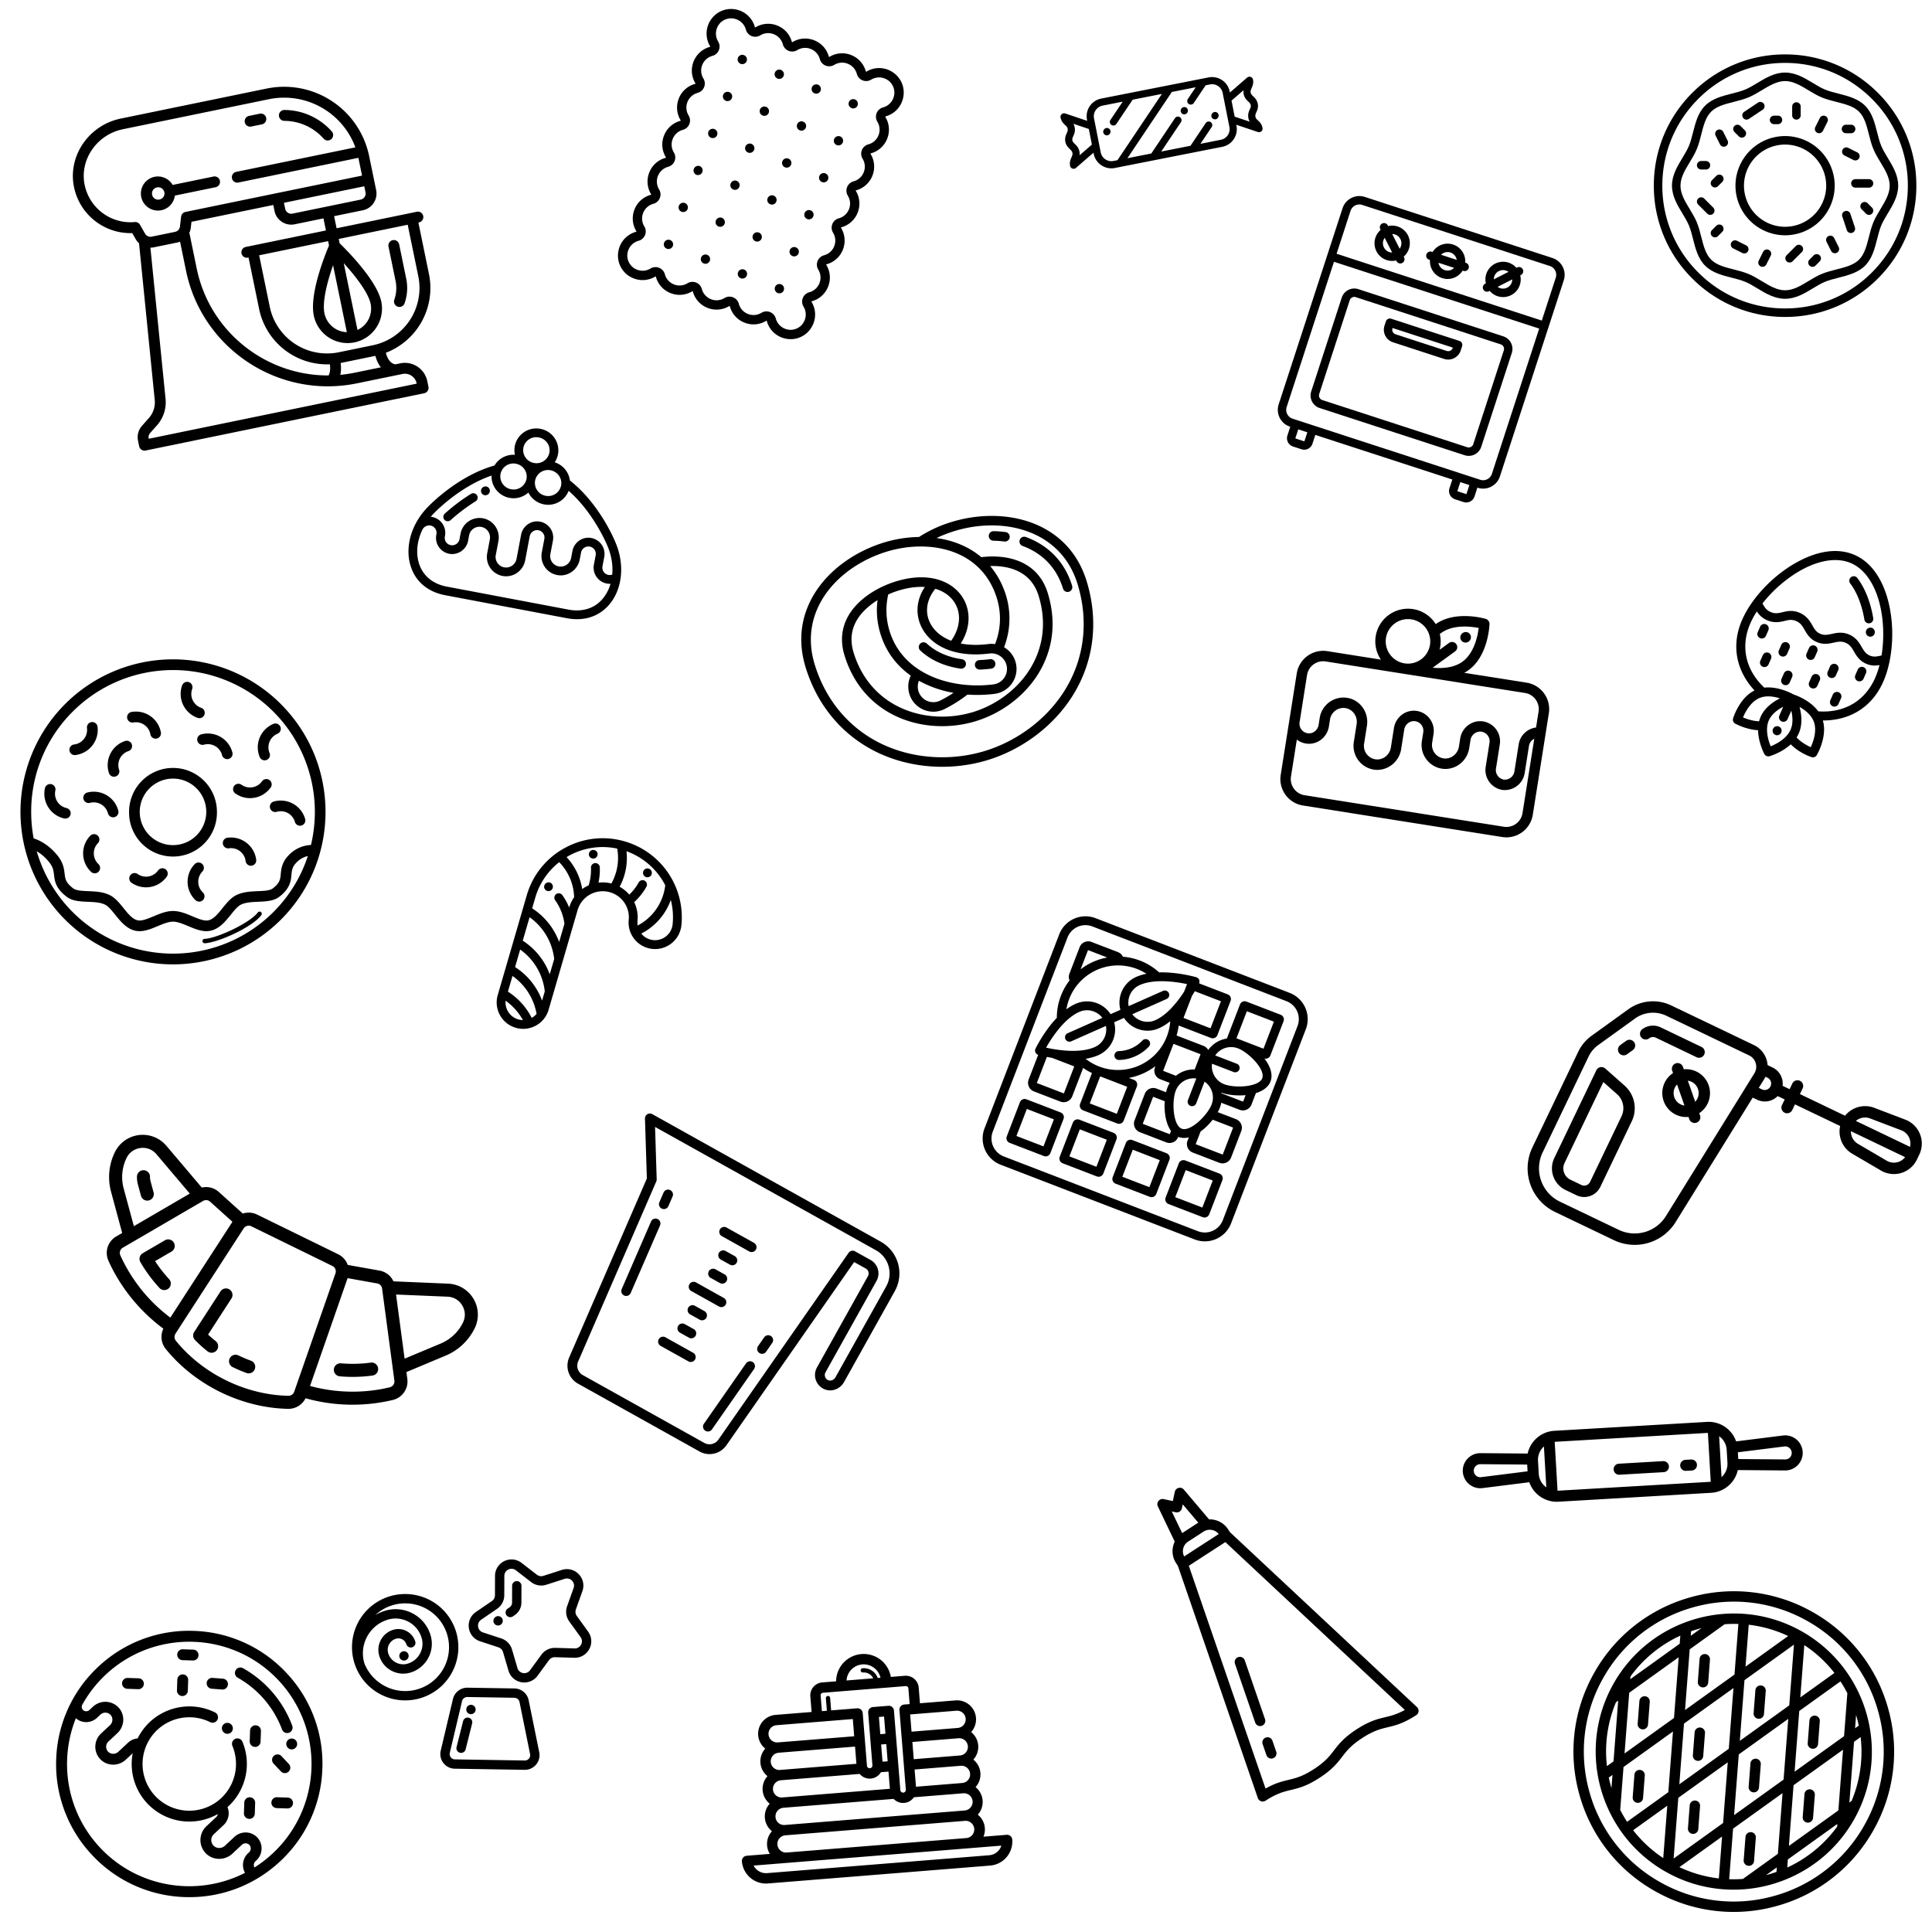 <?xml version="1.0" encoding="UTF-8" standalone="no"?>
<!-- Created with Vectornator (http://vectornator.io/) -->

<svg
   strokeLinecap="round"
   strokeLinejoin="round"
   strokeMiterlimit="10"
   clipRule="evenodd"
   viewBox="0 0 180 180"
   version="1.1"
   id="svg273"
   sodipodi:docname="backery.svg"
   width="180"
   height="180"
   inkscape:version="1.2.1 (9c6d41e, 2022-07-14)"
   xmlns:inkscape="http://www.inkscape.org/namespaces/inkscape"
   xmlns:sodipodi="http://sodipodi.sourceforge.net/DTD/sodipodi-0.dtd"
   xmlns="http://www.w3.org/2000/svg"
   xmlns:svg="http://www.w3.org/2000/svg">
  <defs
     id="defs277" />
  <sodipodi:namedview
     id="namedview275"
     pagecolor="#505050"
     bordercolor="#ffffff"
     borderopacity="1"
     inkscape:showpageshadow="0"
     inkscape:pageopacity="0"
     inkscape:pagecheckerboard="1"
     inkscape:deskcolor="#505050"
     showgrid="false"
     inkscape:zoom="2.2250293"
     inkscape:cx="127.63877"
     inkscape:cy="147.18907"
     inkscape:window-width="1728"
     inkscape:window-height="991"
     inkscape:window-x="0"
     inkscape:window-y="117"
     inkscape:window-maximized="0"
     inkscape:current-layer="svg273" />
  <clipPath
     id="ArtboardFrame">
    <path
       d="M 0,0 H 150 V 150 H 0 Z"
       id="path132" />
  </clipPath>
  <g
     clipPath="url(#ArtboardFrame)"
     id="g271"
     transform="matrix(1.217,0,0,1.217,-0.995,-0.995)"
     style="stroke:none">
    <path
       d="m 10.7,62.97 a 3.363,3.363 0 1 0 6.725,0 3.363,3.363 0 0 0 -6.726,0 z m 3.362,-2.546 a 2.546,2.546 0 1 1 0,5.092 2.546,2.546 0 0 1 0,-5.092 z"
       id="path135"
       style="stroke:none" />
    <path
       d="M 22.318,54.716 A 11.675,11.675 0 0 0 2.641,65.4 11.677,11.677 0 0 0 22.318,71.226 c 4.56,-4.558 4.56,-11.95 0,-16.508 z M 6.385,55.294 a 10.859,10.859 0 0 1 18.238,10.211 2.49,2.49 0 0 0 -1.682,0.762 c -0.542,0.551 -0.59,1.049 -0.628,1.45 -0.038,0.4 -0.062,0.693 -0.612,1.113 -0.226,0.172 -0.673,0.192 -1.15,0.211 -0.534,0.023 -1.14,0.048 -1.655,0.309 -0.417,0.21 -0.737,0.608 -1.046,0.993 -0.327,0.406 -0.665,0.826 -1.052,0.925 -0.326,0.084 -0.772,-0.103 -1.244,-0.3 -0.471,-0.199 -0.973,-0.409 -1.492,-0.409 -0.518,0 -1.009,0.207 -1.489,0.407 -0.48,0.2 -0.918,0.384 -1.244,0.301 C 10.942,71.168 10.604,70.748 10.278,70.342 9.968,69.957 9.648,69.559 9.231,69.349 8.717,69.089 8.111,69.063 7.576,69.04 7.101,69.02 6.652,69.001 6.426,68.829 5.847,68.389 5.815,68.114 5.764,67.699 5.719,67.323 5.663,66.856 5.207,66.296 4.569,65.512 3.862,65.143 3.395,65.003 3.268,64.333 3.205,63.653 3.205,62.97 a 10.784,10.784 0 0 1 3.18,-7.676 z M 21.741,70.647 A 10.866,10.866 0 0 1 3.629,65.987 c 0.364,0.214 0.684,0.494 0.945,0.826 0.306,0.377 0.34,0.658 0.38,0.984 0.058,0.484 0.124,1.034 0.98,1.681 0.429,0.327 1.028,0.353 1.608,0.377 0.475,0.02 0.965,0.041 1.322,0.221 0.26,0.132 0.511,0.445 0.777,0.776 0.392,0.487 0.836,1.039 1.487,1.206 0.591,0.15 1.186,-0.097 1.762,-0.34 0.404,-0.167 0.82,-0.342 1.172,-0.342 0.353,0 0.769,0.175 1.174,0.343 0.453,0.192 0.919,0.385 1.385,0.385 0.127,0 0.254,-0.017 0.377,-0.049 0.65,-0.166 1.094,-0.72 1.485,-1.205 0.267,-0.331 0.519,-0.644 0.778,-0.775 0.357,-0.18 0.848,-0.201 1.322,-0.222 0.58,-0.024 1.18,-0.05 1.61,-0.376 0.837,-0.637 0.892,-1.22 0.937,-1.687 0.033,-0.353 0.057,-0.609 0.396,-0.953 0.233,-0.242 0.531,-0.41 0.858,-0.485 a 10.812,10.812 0 0 1 -2.643,4.295 z"
       id="path137"
       style="stroke:none" />
    <path
       d="m 18.833,61.56 a 1.943,1.943 0 0 0 2.708,-0.456 0.408,0.408 0 1 0 -0.666,-0.473 1.127,1.127 0 0 1 -1.569,0.264 0.408,0.408 0 0 0 -0.473,0.665 z m -5.347,5.802 a 0.408,0.408 0 0 0 -0.57,0.097 1.126,1.126 0 0 1 -1.569,0.263 0.409,0.409 0 0 0 -0.474,0.666 1.943,1.943 0 0 0 2.709,-0.456 0.408,0.408 0 0 0 -0.096,-0.57 z m 4.783,-2.415 a 0.409,0.409 0 1 0 0.099,0.809 1.126,1.126 0 0 1 1.253,0.98 0.408,0.408 0 1 0 0.81,-0.099 1.945,1.945 0 0 0 -2.162,-1.69 z m -2.273,3.393 a 1.117,1.117 0 0 1 0.315,-0.801 0.408,0.408 0 1 0 -0.588,-0.567 c -0.744,0.771 -0.723,2 0.049,2.745 A 0.408,0.408 0 1 0 16.338,69.13 1.12,1.12 0 0 1 15.996,68.34 Z M 8.313,65.367 A 0.408,0.408 0 1 0 7.725,64.8 c -0.744,0.772 -0.722,2 0.048,2.746 A 0.41,0.41 0 1 0 8.341,66.956 1.126,1.126 0 0 1 8.313,65.367 Z M 5.733,63.475 A 0.408,0.408 0 1 0 5.91,62.678 1.126,1.126 0 0 1 5.055,61.337 0.408,0.408 0 1 0 4.258,61.16 1.944,1.944 0 0 0 5.733,63.476 Z M 6.55,58.624 A 1.943,1.943 0 0 0 8.286,56.452 0.408,0.408 0 1 0 7.476,56.554 1.126,1.126 0 0 1 6.5,57.81 0.408,0.408 0 0 0 6.548,58.624 h 0.003 z m 14.24,12.014 a 0.168,0.168 0 0 0 -0.235,0.034 c -0.605,0.803 -3.118,1.979 -4.074,2.021 a 0.168,0.168 0 0 0 0.007,0.336 h 0.008 c 0.973,-0.042 3.609,-1.2 4.328,-2.155 A 0.169,0.169 0 0 0 20.79,70.638 Z m 0.286,-11.613 a 0.408,0.408 0 0 0 0.377,-0.565 1.126,1.126 0 0 1 0.608,-1.47 0.408,0.408 0 0 0 -0.312,-0.755 1.944,1.944 0 0 0 -1.05,2.538 0.409,0.409 0 0 0 0.377,0.252 z M 11.027,56.126 c 0.612,-0.108 1.196,0.3 1.304,0.913 a 0.409,0.409 0 0 0 0.805,-0.144 1.942,1.942 0 0 0 -2.252,-1.573 0.408,0.408 0 1 0 0.144,0.804 H 11.026 Z M 9.546,60.28 A 0.408,0.408 0 0 0 9.934,59.743 1.125,1.125 0 0 1 10.648,58.321 0.408,0.408 0 0 0 10.391,57.546 1.944,1.944 0 0 0 9.159,60 c 0.055,0.167 0.211,0.28 0.387,0.28 z m 6.402,-4.505 a 0.408,0.408 0 1 0 0.27,-0.771 1.124,1.124 0 0 1 -0.692,-1.433 0.408,0.408 0 1 0 -0.77,-0.269 1.941,1.941 0 0 0 1.195,2.473 z m -0.018,1.767 c 0.059,0.217 0.284,0.345 0.501,0.286 0.6,-0.165 1.218,0.188 1.383,0.786 a 0.409,0.409 0 1 0 0.788,-0.216 1.942,1.942 0 0 0 -2.387,-1.358 0.408,0.408 0 0 0 -0.286,0.502 z m 5.867,4.632 a 0.409,0.409 0 1 0 0.216,0.788 1.124,1.124 0 0 1 1.383,0.787 0.409,0.409 0 0 0 0.788,-0.216 1.942,1.942 0 0 0 -2.387,-1.359 z M 7.48,61.495 a 0.409,0.409 0 0 0 0.217,0.788 c 0.6,-0.165 1.219,0.188 1.383,0.787 A 0.409,0.409 0 1 0 9.868,62.853 1.943,1.943 0 0 0 7.481,61.495 Z m 1.84,30.56 0.851,3.153 -0.457,0.267 a 1.458,1.458 0 0 0 -0.597,1.852 c 0.521,1.175 1.753,3.388 4.207,5.208 a 1.462,1.462 0 0 0 0.184,1.556 c 1.096,1.355 2.544,2.496 4.186,3.3 1.643,0.804 3.432,1.247 5.175,1.281 a 1.463,1.463 0 0 0 1.341,-0.81 13.33,13.33 0 0 0 6.694,0.127 1.458,1.458 0 0 0 1.097,-1.608 l -0.07,-0.525 3.012,-1.262 a 4.333,4.333 0 0 0 2.214,-2.089 2.367,2.367 0 0 0 -0.092,-2.258 2.368,2.368 0 0 0 -1.94,-1.159 L 30.937,98.911 A 1.45,1.45 0 0 0 29.87,98.088 l -2.433,-0.435 a 1.453,1.453 0 0 0 -0.729,-0.815 l -6.212,-3.04 a 1.452,1.452 0 0 0 -1.09,-0.075 l -1.837,-1.654 a 1.45,1.45 0 0 0 -1.304,-0.337 l -2.71,-3.199 A 2.376,2.376 0 0 0 11.45,87.712 c -0.798,0.1 -1.486,0.59 -1.84,1.313 a 4.327,4.327 0 0 0 -0.29,3.03 z m 25.762,8.031 c 0.473,0.02 0.883,0.265 1.124,0.671 0.242,0.407 0.262,0.884 0.054,1.309 a 3.325,3.325 0 0 1 -1.703,1.606 l -2.764,1.158 -0.656,-4.91 z m -5.387,-1.014 a 0.456,0.456 0 0 1 0.373,0.39 l 0.942,7.051 a 0.46,0.46 0 0 1 -0.347,0.506 c -1.14,0.283 -3.42,0.635 -6.11,-0.099 l 2.876,-8.253 z m -9.638,-4.376 6.212,3.04 a 0.458,0.458 0 0 1 0.231,0.561 l -3.16,9.066 a 0.465,0.465 0 0 1 -0.451,0.31 c -1.599,-0.031 -3.243,-0.439 -4.755,-1.179 -1.513,-0.74 -2.844,-1.789 -3.85,-3.031 a 0.466,0.466 0 0 1 -0.032,-0.547 l 5.22,-8.058 a 0.458,0.458 0 0 1 0.585,-0.162 z m -3.156,-1.885 1.71,1.54 -4.753,7.336 a 12.295,12.295 0 0 1 -3.827,-4.765 0.46,0.46 0 0 1 0.186,-0.584 l 6.147,-3.583 a 0.456,0.456 0 0 1 0.537,0.056 z m -5.327,-4.108 c 0.469,-0.058 0.914,0.115 1.22,0.476 l 2.552,3.013 -4.28,2.495 -0.782,-2.892 a 3.328,3.328 0 0 1 0.224,-2.331 1.354,1.354 0 0 1 1.066,-0.76 z"
       id="path139"
       style="stroke:none" />
    <path
       d="M 13.925,96.643 A 0.5,0.5 0 1 0 13.422,95.78 l -1.676,0.977 a 0.5,0.5 0 0 0 -0.18,0.683 c 0.413,0.713 0.91,1.384 1.477,1.995 a 0.5,0.5 0 0 0 0.732,-0.68 c -0.402,-0.433 -0.766,-0.9 -1.085,-1.392 l 1.236,-0.72 z m 4.706,8.834 c 0.335,0.164 0.68,0.311 1.03,0.439 a 0.5,0.5 0 1 0 0.343,-0.938 c -0.316,-0.116 -0.63,-0.25 -0.934,-0.398 a 0.499,0.499 0 1 0 -0.439,0.897 z m -2.883,-2.071 c 0.302,0.309 0.631,0.604 0.978,0.877 a 0.5,0.5 0 0 0 0.618,-0.785 9.504,9.504 0 0 1 -0.597,-0.512 l 1.803,-2.784 a 0.5,0.5 0 0 0 -0.838,-0.543 l -2.026,3.126 a 0.5,0.5 0 0 0 0.062,0.621 z m 10.629,2.235 a 0.5,0.5 0 0 0 0.454,0.541 c 0.83,0.073 1.666,0.054 2.482,-0.057 a 0.5,0.5 0 1 0 -0.134,-0.99 c -0.744,0.101 -1.504,0.118 -2.26,0.052 a 0.5,0.5 0 0 0 -0.542,0.454 z m -15,-14.141 0.226,0.834 a 0.5,0.5 0 1 0 0.964,-0.26 l -0.225,-0.835 a 1.205,1.205 0 0 1 -0.041,-0.329 0.5,0.5 0 1 0 -1,-0.013 c -0.002,0.203 0.023,0.406 0.076,0.602 z"
       id="path141"
       style="stroke:none" />
    <g
       id="g149"
       style="stroke:none">
      <path
         d="m 144.581,7.926 a 9.982,9.982 0 0 0 -7.105,-2.943 9.982,9.982 0 0 0 -7.106,2.943 9.983,9.983 0 0 0 -2.943,7.106 9.982,9.982 0 0 0 2.943,7.106 9.982,9.982 0 0 0 7.106,2.943 9.982,9.982 0 0 0 7.105,-2.943 9.982,9.982 0 0 0 2.943,-7.106 9.983,9.983 0 0 0 -2.943,-7.106 z m -0.46,13.751 a 9.336,9.336 0 0 1 -6.645,2.753 9.337,9.337 0 0 1 -6.646,-2.753 9.336,9.336 0 0 1 -2.752,-6.645 c 0,-2.51 0.977,-4.87 2.752,-6.645 a 9.337,9.337 0 0 1 6.646,-2.753 c 2.51,0 4.87,0.978 6.645,2.753 a 9.336,9.336 0 0 1 2.752,6.645 c 0,2.51 -0.977,4.87 -2.752,6.645 z"
         id="path143"
         style="stroke:none" />
      <path
         d="m 137.476,11.234 a 3.803,3.803 0 0 0 -3.799,3.798 3.803,3.803 0 0 0 3.799,3.798 3.803,3.803 0 0 0 3.798,-3.798 3.802,3.802 0 0 0 -3.798,-3.798 z m 0,6.945 a 3.151,3.151 0 0 1 -3.148,-3.147 3.15,3.15 0 0 1 3.148,-3.147 3.15,3.15 0 0 1 3.147,3.147 3.15,3.15 0 0 1 -3.147,3.147 z m -5.5,-1.467 -0.695,-0.695 a 0.325,0.325 0 1 0 -0.46,0.46 l 0.695,0.695 a 0.325,0.325 0 1 0 0.46,-0.46 z m 2.548,-6.737 a 0.322,0.322 0 0 0 0.18,-0.055 l 1.042,-0.694 a 0.326,0.326 0 1 0 -0.361,-0.542 l -1.042,0.695 a 0.326,0.326 0 0 0 0.181,0.596 z m 7.348,2.307 a 0.326,0.326 0 0 0 0.146,0.437 l 0.694,0.347 a 0.327,0.327 0 0 0 0.437,-0.146 0.325,0.325 0 0 0 -0.145,-0.436 l -0.695,-0.348 a 0.326,0.326 0 0 0 -0.437,0.146 z m 0.6,4.904 a 0.325,0.325 0 1 0 -0.617,0.206 l 0.347,1.042 a 0.325,0.325 0 0 0 0.412,0.206 0.326,0.326 0 0 0 0.206,-0.412 z m -4.185,2.477 -0.694,0.695 a 0.324,0.324 0 0 0 0.23,0.556 0.325,0.325 0 0 0 0.23,-0.096 l 0.695,-0.694 a 0.326,0.326 0 1 0 -0.461,-0.46 z m -3.791,-0.061 -0.695,-0.347 a 0.326,0.326 0 1 0 -0.291,0.583 l 0.695,0.347 a 0.325,0.325 0 0 0 0.291,-0.582 z m -3.445,-5.807 h 0.347 a 0.326,0.326 0 1 0 0,-0.651 h -0.347 a 0.325,0.325 0 1 0 0,0.65 z m 1.68,-2.902 a 0.326,0.326 0 0 0 -0.582,0.291 l 0.347,0.695 a 0.326,0.326 0 0 0 0.583,-0.291 z m 5.613,-0.918 a 0.326,0.326 0 0 0 0.325,-0.326 V 8.955 a 0.326,0.326 0 0 0 -0.651,0 v 0.694 c 0,0.18 0.146,0.326 0.326,0.326 z m 1.59,1.007 a 0.325,0.325 0 0 0 0.437,-0.146 l 0.347,-0.694 a 0.325,0.325 0 1 0 -0.582,-0.29 l -0.347,0.694 a 0.326,0.326 0 0 0 0.145,0.437 z m 4.291,3.876 A 0.325,0.325 0 0 0 143.9,14.533 h -1.042 a 0.325,0.325 0 1 0 0,0.65 h 1.042 c 0.18,0 0.325,-0.145 0.325,-0.325 z m -2.986,4.195 a 0.326,0.326 0 1 0 -0.582,0.292 l 0.347,0.694 a 0.326,0.326 0 0 0 0.583,-0.29 l -0.348,-0.695 z m -5.007,0.897 a 0.326,0.326 0 0 0 -0.437,0.145 l -0.347,0.695 a 0.326,0.326 0 0 0 0.582,0.291 l 0.348,-0.694 a 0.326,0.326 0 0 0 -0.146,-0.437 z m -4.022,-1.85 -0.347,0.348 a 0.326,0.326 0 0 0 0.46,0.46 l 0.347,-0.347 a 0.325,0.325 0 1 0 -0.46,-0.46 z m 0,-3.82 -0.347,0.348 a 0.326,0.326 0 0 0 0.46,0.46 l 0.347,-0.347 a 0.325,0.325 0 1 0 -0.46,-0.46 z m 4.397,-3.958 h 0.348 a 0.326,0.326 0 0 0 0,-0.65 h -0.348 a 0.326,0.326 0 0 0 0,0.65 z m -2.661,0.947 a 0.326,0.326 0 0 0 0.461,-0.46 l -0.348,-0.348 a 0.325,0.325 0 1 0 -0.46,0.46 z m 8.218,-0.252 h 0.347 a 0.326,0.326 0 1 0 0,-0.651 h -0.347 a 0.326,0.326 0 1 0 0,0.65 z m 1.619,5.347 a 0.326,0.326 0 0 0 -0.461,0.46 l 0.348,0.348 a 0.324,0.324 0 0 0 0.46,0 0.326,0.326 0 0 0 0,-0.46 z m -4.107,3.994 -0.347,0.347 a 0.326,0.326 0 0 0 0.46,0.46 l 0.348,-0.347 a 0.326,0.326 0 0 0 -0.461,-0.46 z"
         id="path145"
         style="stroke:none" />
      <path
         d="m 145.334,12.902 c -0.192,-0.318 -0.373,-0.619 -0.498,-0.919 -0.132,-0.318 -0.221,-0.67 -0.316,-1.044 -0.186,-0.731 -0.378,-1.488 -0.921,-2.03 -0.543,-0.543 -1.299,-0.735 -2.031,-0.921 -0.373,-0.095 -0.725,-0.185 -1.043,-0.317 -0.301,-0.124 -0.601,-0.306 -0.92,-0.498 -0.652,-0.394 -1.327,-0.8 -2.129,-0.8 -0.803,0 -1.478,0.406 -2.13,0.8 -0.319,0.192 -0.619,0.374 -0.919,0.498 -0.319,0.132 -0.671,0.222 -1.044,0.317 -0.732,0.186 -1.488,0.378 -2.031,0.92 -0.543,0.543 -0.735,1.3 -0.921,2.031 -0.095,0.373 -0.184,0.726 -0.316,1.044 -0.125,0.3 -0.306,0.6 -0.498,0.92 -0.394,0.652 -0.801,1.327 -0.801,2.129 0,0.802 0.407,1.477 0.801,2.13 0.192,0.318 0.373,0.619 0.498,0.919 0.132,0.318 0.221,0.67 0.316,1.044 0.186,0.731 0.378,1.488 0.921,2.03 0.543,0.543 1.299,0.735 2.031,0.921 0.373,0.095 0.725,0.185 1.044,0.317 0.3,0.124 0.6,0.306 0.919,0.498 0.652,0.394 1.327,0.8 2.13,0.8 0.802,0 1.477,-0.406 2.129,-0.8 0.319,-0.192 0.619,-0.374 0.92,-0.498 0.318,-0.132 0.67,-0.222 1.043,-0.317 0.732,-0.186 1.488,-0.378 2.031,-0.92 0.543,-0.543 0.735,-1.3 0.921,-2.031 0.095,-0.373 0.184,-0.726 0.316,-1.044 0.125,-0.3 0.306,-0.6 0.498,-0.92 0.394,-0.652 0.801,-1.327 0.801,-2.129 0,-0.802 -0.407,-1.477 -0.801,-2.13 z m -0.557,3.924 c -0.196,0.324 -0.399,0.66 -0.542,1.006 -0.15,0.361 -0.25,0.753 -0.346,1.132 -0.172,0.676 -0.334,1.315 -0.751,1.731 -0.416,0.416 -1.054,0.579 -1.73,0.75 -0.379,0.097 -0.771,0.197 -1.133,0.346 -0.345,0.144 -0.681,0.346 -1.006,0.542 -0.603,0.364 -1.172,0.708 -1.793,0.708 -0.622,0 -1.191,-0.344 -1.794,-0.708 -0.325,-0.196 -0.661,-0.398 -1.006,-0.542 -0.362,-0.15 -0.754,-0.25 -1.133,-0.346 -0.676,-0.172 -1.314,-0.334 -1.73,-0.75 -0.417,-0.416 -0.579,-1.055 -0.751,-1.73 -0.096,-0.38 -0.196,-0.772 -0.346,-1.134 -0.143,-0.345 -0.346,-0.68 -0.542,-1.005 -0.364,-0.603 -0.707,-1.173 -0.707,-1.794 0,-0.621 0.343,-1.19 0.707,-1.793 0.196,-0.325 0.399,-0.661 0.542,-1.007 0.15,-0.361 0.25,-0.753 0.346,-1.132 0.172,-0.676 0.334,-1.315 0.751,-1.731 0.416,-0.416 1.054,-0.579 1.73,-0.75 0.379,-0.097 0.771,-0.196 1.133,-0.346 0.345,-0.144 0.681,-0.346 1.006,-0.542 0.603,-0.364 1.172,-0.708 1.794,-0.708 0.621,0 1.19,0.344 1.793,0.708 0.325,0.196 0.661,0.398 1.006,0.542 0.362,0.15 0.754,0.25 1.133,0.346 0.676,0.171 1.314,0.334 1.731,0.75 0.416,0.416 0.578,1.055 0.75,1.73 0.096,0.38 0.196,0.772 0.346,1.133 0.143,0.346 0.346,0.682 0.542,1.007 0.364,0.602 0.707,1.172 0.707,1.793 0,0.621 -0.343,1.19 -0.707,1.794 z"
         id="path147"
         style="stroke:none" />
    </g>
    <g
       id="g157"
       style="stroke:none">
      <path
         d="m 13.172,16.911 c 0.562,-0.116 0.965,-0.579 1.032,-1.12 l 3.142,-0.646 a 0.417,0.417 0 0 0 -0.168,-0.816 l -3.142,0.646 a 1.307,1.307 0 0 0 -1.39,-0.621 1.307,1.307 0 0 0 -1.016,1.542 c 0.145,0.705 0.837,1.16 1.542,1.015 z m -0.358,-1.74 a 0.473,0.473 0 1 1 0.19,0.925 0.473,0.473 0 0 1 -0.19,-0.926 z"
         id="path151"
         style="stroke:none" />
      <path
         d="m 32.706,17.033 -6.12,1.26 -0.191,-0.926 2.204,-0.453 a 1.307,1.307 0 0 0 1.015,-1.542 l -0.537,-2.611 a 6.646,6.646 0 0 0 -7.84,-5.165 l -11.178,2.3 C 7.654,10.39 6.041,12.694 6.463,15.032 a 4.402,4.402 0 0 0 1.687,2.743 c 0.808,0.608 1.79,0.919 2.791,0.888 l 0.261,0.457 c 0.072,0.126 0.163,0.236 0.267,0.328 a 0.41,0.41 0 0 0 0,0.067 l 1.194,11.925 c 0.05,0.5 -0.112,1 -0.444,1.376 l -0.534,0.604 c -0.271,0.306 -0.384,0.728 -0.302,1.128 l 0.09,0.436 c 0.046,0.225 0.267,0.37 0.492,0.324 l 21.33,-4.387 a 0.417,0.417 0 0 0 0.323,-0.492 l -0.09,-0.436 a 1.752,1.752 0 0 0 -2.066,-1.361 l -0.372,0.077 c -0.139,-0.02 -0.41,-0.098 -0.616,-0.547 a 2.072,2.072 0 0 1 -0.12,-0.337 5.313,5.313 0 0 0 3.304,-6.025 l -0.81,-3.945 0.026,-0.006 a 0.417,0.417 0 1 0 -0.168,-0.816 z m -6.936,1.427 -6.121,1.26 a 0.417,0.417 0 1 0 0.168,0.816 l 0.027,-0.006 0.811,3.945 a 5.313,5.313 0 0 0 5.415,4.232 c 0.037,0.257 0.042,0.6 -0.094,0.852 -4.786,0.03 -9.099,-3.322 -10.099,-8.185 L 15.34,18.762 a 0.417,0.417 0 0 0 -0.034,-0.1 c 0.059,-0.124 0.099,-0.26 0.116,-0.402 l 0.055,-0.462 6.262,-1.288 0.095,0.463 c 0.145,0.705 0.837,1.16 1.542,1.016 l 2.204,-0.454 z m 2.662,-2.362 -5.224,1.074 a 0.473,0.473 0 0 1 -0.557,-0.367 l -0.096,-0.462 6.149,-1.265 0.095,0.462 a 0.473,0.473 0 0 1 -0.367,0.558 z M 8.65,17.109 A 3.571,3.571 0 0 1 7.282,14.884 C 6.94,12.988 8.26,11.116 10.225,10.711 l 11.18,-2.299 a 5.814,5.814 0 0 1 6.619,3.686 l -9.106,1.873 a 0.417,0.417 0 1 0 0.168,0.816 l 9.168,-1.886 0.006,0.028 0.274,1.333 -6.557,1.348 -6.964,1.433 a 0.417,0.417 0 0 0 -0.33,0.358 l -0.09,0.76 a 0.472,0.472 0 0 1 -0.374,0.406 l -1.789,0.368 a 0.471,0.471 0 0 1 -0.505,-0.228 l -0.39,-0.682 a 0.416,0.416 0 0 0 -0.4,-0.209 3.573,3.573 0 0 1 -2.484,-0.707 z m 24.062,13.052 0.005,0.027 -20.513,4.22 -0.005,-0.028 a 0.474,0.474 0 0 1 0.109,-0.408 l 0.534,-0.603 a 2.646,2.646 0 0 0 0.65,-2.012 l -1.16,-11.58 c 0.088,0 0.177,-0.007 0.266,-0.026 l 1.788,-0.367 c 0.075,-0.016 0.147,-0.038 0.216,-0.065 l 0.457,2.223 c 1.231,5.986 7.103,9.853 13.088,8.622 l 3.046,-0.626 h 0.003 l 0.433,-0.09 a 0.918,0.918 0 0 1 1.083,0.713 z m -3.007,-1.675 c 0.076,0.17 0.167,0.32 0.27,0.452 l -1.996,0.41 c -0.37,0.076 -0.74,0.13 -1.108,0.166 0.046,-0.203 0.062,-0.424 0.048,-0.66 a 3.075,3.075 0 0 0 -0.025,-0.247 l 0.024,-0.005 2.612,-0.537 0.024,-0.005 c 0.035,0.13 0.084,0.276 0.15,0.427 z m 3.136,-6.518 a 4.477,4.477 0 0 1 -3.479,5.28 l -2.612,0.538 a 4.477,4.477 0 0 1 -5.28,-3.48 l -0.812,-3.944 5.278,-1.085 0.069,0.333 c -0.281,0.66 -1.51,3.686 -1.166,5.365 a 2.642,2.642 0 0 0 3.117,2.053 2.642,2.642 0 0 0 2.052,-3.116 c -0.335,-1.631 -2.673,-3.97 -3.187,-4.468 l -0.069,-0.335 5.278,-1.086 z m -7.185,2.839 c -0.188,-0.91 0.24,-2.488 0.659,-3.688 l 1.055,5.128 a 1.808,1.808 0 0 1 -1.714,-1.44 z m 1.478,-3.841 c 0.861,0.947 1.877,2.233 2.058,3.113 a 1.808,1.808 0 0 1 -1.006,2 z"
         id="path153"
         style="stroke:none" />
      <path
         d="m 22.569,10.07 a 4.037,4.037 0 0 1 3.016,1.354 0.417,0.417 0 1 0 0.622,-0.555 4.871,4.871 0 0 0 -3.64,-1.632 0.417,0.417 0 0 0 0.002,0.833 z m -2.547,0.441 0.87,-0.179 A 0.417,0.417 0 0 0 20.725,9.516 l -0.87,0.18 a 0.417,0.417 0 0 0 0.167,0.815 z m 11.236,13.781 a 0.415,0.415 0 0 0 0.531,-0.254 3.519,3.519 0 0 0 0.128,-1.88 L 31.38,19.546 a 0.417,0.417 0 1 0 -0.816,0.168 l 0.537,2.612 c 0.099,0.479 0.065,0.975 -0.097,1.435 a 0.417,0.417 0 0 0 0.254,0.531 z"
         id="path155"
         style="stroke:none" />
    </g>
    <g
       id="g163"
       style="stroke:none">
      <path
         d="m 97.357,138.712 c 0.115,0.04 0.243,0.024 0.345,-0.042 0.87,-0.564 1.39,-0.689 1.941,-0.821 0.592,-0.142 1.204,-0.289 2.187,-0.926 0.983,-0.637 1.367,-1.136 1.739,-1.618 0.346,-0.449 0.673,-0.873 1.542,-1.436 0.868,-0.563 1.388,-0.688 1.939,-0.82 0.592,-0.142 1.204,-0.288 2.186,-0.925 a 0.394,0.394 0 0 0 0.055,-0.623 l -14.314,-13.387 -0.143,-0.22 a 1.67,1.67 0 0 0 -1.455,-0.76 l -1.933,-2.281 a 0.396,0.396 0 0 0 -0.691,0.173 l -0.151,0.706 -0.706,-0.151 a 0.398,0.398 0 0 0 -0.44,0.56 l 1.292,2.697 c -0.247,0.509 -0.23,1.13 0.099,1.638 l 0.143,0.221 6.119,17.769 c 0.04,0.115 0.13,0.206 0.246,0.246 z m -5.584,-19.876 1.186,-0.768 a 0.875,0.875 0 0 1 1.158,0.188 l -2.645,1.714 a 0.875,0.875 0 0 1 0.301,-1.134 z m -1.25,-2.309 0.303,0.065 a 0.398,0.398 0 0 0 0.472,-0.306 l 0.064,-0.303 1.19,1.403 -0.025,0.015 -1.186,0.769 a 0.305,0.305 0 0 0 -0.023,0.016 z m 1.305,4.159 2.797,-1.813 13.74,12.849 c -0.618,0.343 -1.049,0.447 -1.5,0.555 -0.592,0.142 -1.203,0.289 -2.186,0.925 -0.983,0.637 -1.367,1.136 -1.739,1.618 -0.346,0.449 -0.673,0.873 -1.542,1.436 -0.869,0.563 -1.389,0.688 -1.94,0.821 -0.5,0.12 -1.016,0.244 -1.757,0.664 z"
         id="path159"
         style="stroke:none" />
      <path
         d="m 98.529,134.948 -0.306,-0.89 a 0.398,0.398 0 0 0 -0.751,0.259 l 0.306,0.89 a 0.398,0.398 0 0 0 0.75,-0.259 z m -1.113,-2.012 a 0.397,0.397 0 0 0 0.246,-0.505 l -1.551,-4.504 a 0.397,0.397 0 0 0 -0.751,0.258 l 1.551,4.505 a 0.398,0.398 0 0 0 0.505,0.246 z"
         id="path161"
         style="stroke:none" />
    </g>
    <g
       id="g171"
       style="stroke:none">
      <path
         d="m 123.708,82.617 a 0.436,0.436 0 0 0 -0.683,0.138 l -3.219,6.718 a 1.835,1.835 0 0 0 0.861,2.445 l 0.839,0.403 a 1.37,1.37 0 0 0 1.825,-0.642 l 2.411,-5.032 a 2.309,2.309 0 0 0 -0.548,-2.714 z m 0.907,1.97 c 0.474,0.42 0.613,1.112 0.34,1.683 l -2.411,5.031 a 0.495,0.495 0 0 1 -0.66,0.233 l -0.84,-0.403 a 0.96,0.96 0 0 1 -0.451,-1.28 l 2.969,-6.197 z"
         id="path165"
         style="stroke:none" />
      <path
         d="m 136.519,82.542 -0.384,-0.185 a 1.837,1.837 0 0 0 -1.036,-1.53 L 128.76,77.79 a 3.229,3.229 0 0 0 -3.285,0.293 l -2.81,2.025 a 3.24,3.24 0 0 0 -1.024,1.225 l -3.515,7.335 a 3.7,3.7 0 0 0 1.736,4.93 l 4.499,2.156 a 3.69,3.69 0 0 0 4.739,-1.386 l 5.898,-9.522 0.339,0.162 a 1.37,1.37 0 0 0 1.571,-0.28 l 0.537,0.258 -0.214,0.446 a 0.437,0.437 0 0 0 0.788,0.377 l 0.213,-0.446 3.458,1.657 c -0.18,0.81 0.176,1.681 0.917,2.116 l 2.209,1.294 a 1.96,1.96 0 0 0 1.56,0.183 c 0.521,-0.16 0.955,-0.533 1.191,-1.025 l 0.184,-0.383 a 1.958,1.958 0 0 0 -1.068,-2.671 l -2.392,-0.912 a 1.969,1.969 0 0 0 -2.224,0.61 l -3.457,-1.656 0.214,-0.446 a 0.437,0.437 0 0 0 -0.788,-0.377 l -0.214,0.446 -0.537,-0.258 a 1.369,1.369 0 0 0 -0.766,-1.4 z m 8.738,7.135 -2.209,-1.295 a 1.086,1.086 0 0 1 -0.531,-0.966 l 4.145,1.987 a 1.069,1.069 0 0 1 -0.541,0.375 c -0.293,0.09 -0.6,0.053 -0.864,-0.101 z m -1.277,-3.239 2.393,0.911 c 0.286,0.11 0.506,0.326 0.619,0.61 0.086,0.213 0.101,0.44 0.047,0.657 l -4.145,-1.987 a 1.087,1.087 0 0 1 1.086,-0.19 z m -19.241,8.529 -4.5,-2.156 a 2.826,2.826 0 0 1 -1.326,-3.766 l 3.516,-7.335 c 0.17,-0.355 0.428,-0.663 0.747,-0.893 l 2.81,-2.026 a 2.356,2.356 0 0 1 2.397,-0.213 l 6.338,3.037 a 0.95,0.95 0 0 1 0.507,0.597 c 0.077,0.265 0.04,0.54 -0.105,0.775 l -6.765,10.92 a 2.818,2.818 0 0 1 -3.619,1.06 z m 10.722,-10.867 0.404,-0.653 a 1.7,1.7 0 0 0 0.094,-0.173 l 0.012,-0.027 0.171,0.082 a 0.495,0.495 0 0 1 -0.428,0.892 z"
         id="path167"
         style="stroke:none" />
      <path
         d="m 129.1,82.226 a 0.436,0.436 0 0 0 -0.267,0.556 l 0.065,0.184 a 1.835,1.835 0 0 0 1.182,3.358 l 0.065,0.185 a 0.437,0.437 0 0 0 0.824,-0.29 l -0.065,-0.184 a 1.835,1.835 0 0 0 -1.183,-3.358 l -0.064,-0.184 A 0.437,0.437 0 0 0 129.1,82.226 Z m 0.386,3.14 a 0.96,0.96 0 0 1 -0.281,-1.527 l 0.568,1.613 a 0.957,0.957 0 0 1 -0.287,-0.085 z m 0.83,-1.731 a 0.962,0.962 0 0 1 0.28,1.527 l -0.567,-1.613 c 0.097,0.013 0.194,0.041 0.287,0.086 z m -2.361,-4.165 a 1.367,1.367 0 0 0 -1.391,0.124 0.437,0.437 0 1 0 0.511,0.708 0.494,0.494 0 0 1 0.503,-0.045 l 3.123,1.497 a 0.436,0.436 0 1 0 0.377,-0.787 z m -2.663,1.04 -0.431,0.311 a 0.437,0.437 0 0 0 0.511,0.709 l 0.431,-0.311 a 0.437,0.437 0 1 0 -0.511,-0.708 z"
         id="path169"
         style="stroke:none" />
    </g>
    <g
       id="g177"
       style="stroke:none">
      <path
         d="m 67.604,14.272 c 0.22,-0.552 0.17,-1.161 -0.137,-1.67 -0.006,-0.011 -0.008,-0.02 -0.005,-0.028 0.004,-0.008 0.01,-0.013 0.023,-0.017 a 1.868,1.868 0 0 0 1.25,-1.116 c 0.22,-0.552 0.17,-1.161 -0.138,-1.67 -0.008,-0.014 -0.006,-0.023 -0.004,-0.027 0.003,-0.009 0.01,-0.014 0.023,-0.018 0.724,-0.2 1.247,-0.79 1.365,-1.542 A 1.861,1.861 0 0 0 69.204,6.374 1.878,1.878 0 0 0 67.145,6.301 C 67.135,6.308 67.125,6.309 67.117,6.306 67.112,6.304 67.105,6.3 67.101,6.284 a 1.868,1.868 0 0 0 -1.117,-1.25 1.868,1.868 0 0 0 -1.67,0.137 C 64.293,5.184 64.276,5.178 64.27,5.154 a 1.868,1.868 0 0 0 -1.117,-1.25 1.868,1.868 0 0 0 -1.67,0.137 C 61.462,4.054 61.446,4.047 61.439,4.023 A 1.868,1.868 0 0 0 60.322,2.774 1.867,1.867 0 0 0 58.652,2.911 C 58.638,2.919 58.63,2.917 58.625,2.915 58.617,2.912 58.611,2.905 58.608,2.892 a 1.878,1.878 0 0 0 -1.543,-1.365 1.861,1.861 0 0 0 -1.81,0.777 1.878,1.878 0 0 0 -0.072,2.059 c 0.006,0.01 0.008,0.02 0.005,0.028 -0.003,0.005 -0.007,0.012 -0.023,0.016 a 1.868,1.868 0 0 0 -1.249,1.117 c -0.22,0.552 -0.17,1.16 0.137,1.67 0.006,0.011 0.008,0.02 0.005,0.028 -0.004,0.008 -0.01,0.013 -0.023,0.016 a 1.868,1.868 0 0 0 -1.25,1.117 c -0.22,0.552 -0.17,1.16 0.137,1.67 0.007,0.011 0.008,0.02 0.005,0.028 -0.003,0.008 -0.01,0.013 -0.022,0.016 a 1.868,1.868 0 0 0 -1.25,1.117 c -0.22,0.552 -0.17,1.16 0.137,1.67 0.006,0.01 0.008,0.02 0.005,0.028 -0.003,0.008 -0.01,0.013 -0.022,0.016 a 1.868,1.868 0 0 0 -1.25,1.117 c -0.22,0.552 -0.17,1.16 0.137,1.67 0.006,0.01 0.008,0.02 0.005,0.028 -0.004,0.008 -0.01,0.013 -0.023,0.016 a 1.868,1.868 0 0 0 -1.25,1.117 c -0.22,0.552 -0.17,1.16 0.137,1.67 0.009,0.014 0.007,0.022 0.005,0.027 -0.003,0.008 -0.01,0.014 -0.023,0.017 -0.724,0.2 -1.247,0.79 -1.365,1.543 a 1.861,1.861 0 0 0 1.168,2.02 1.866,1.866 0 0 0 1.667,-0.137 c 0.011,-0.007 0.02,-0.009 0.029,-0.005 0.005,0.002 0.012,0.006 0.016,0.022 a 1.868,1.868 0 0 0 1.117,1.249 c 0.552,0.22 1.16,0.17 1.67,-0.137 0.022,-0.013 0.037,-0.006 0.044,0.018 0.158,0.573 0.565,1.029 1.117,1.25 0.552,0.22 1.16,0.17 1.67,-0.137 0.021,-0.013 0.037,-0.007 0.044,0.017 0.158,0.574 0.565,1.03 1.117,1.25 0.551,0.22 1.16,0.17 1.67,-0.137 0.014,-0.008 0.022,-0.007 0.027,-0.005 0.008,0.003 0.014,0.011 0.017,0.023 0.2,0.724 0.79,1.247 1.542,1.365 a 1.861,1.861 0 0 0 1.81,-0.777 c 0.433,-0.626 0.46,-1.415 0.073,-2.058 -0.006,-0.011 -0.008,-0.02 -0.005,-0.028 0.002,-0.005 0.007,-0.013 0.022,-0.017 a 1.868,1.868 0 0 0 1.25,-1.117 c 0.22,-0.552 0.17,-1.16 -0.137,-1.67 -0.006,-0.01 -0.008,-0.02 -0.005,-0.027 0.004,-0.008 0.01,-0.013 0.023,-0.017 a 1.868,1.868 0 0 0 1.249,-1.117 c 0.22,-0.552 0.17,-1.16 -0.137,-1.67 -0.006,-0.01 -0.008,-0.02 -0.004,-0.027 0.003,-0.008 0.01,-0.013 0.022,-0.017 a 1.868,1.868 0 0 0 1.25,-1.117 c 0.22,-0.551 0.17,-1.16 -0.137,-1.67 -0.007,-0.01 -0.008,-0.019 -0.005,-0.027 0.003,-0.008 0.01,-0.013 0.022,-0.017 a 1.868,1.868 0 0 0 1.25,-1.116 z m -1.88,1.53 c 0.192,0.316 0.223,0.693 0.086,1.036 a 1.16,1.16 0 0 1 -0.776,0.692 0.74,0.74 0 0 0 -0.44,1.102 c 0.191,0.316 0.222,0.694 0.086,1.037 -0.137,0.342 -0.42,0.594 -0.776,0.692 a 0.74,0.74 0 0 0 -0.44,1.102 c 0.191,0.316 0.222,0.694 0.085,1.036 -0.136,0.343 -0.419,0.595 -0.775,0.693 a 0.74,0.74 0 0 0 -0.44,1.102 c 0.241,0.4 0.222,0.892 -0.049,1.284 -0.242,0.352 -0.689,0.543 -1.11,0.477 -0.472,-0.074 -0.841,-0.399 -0.965,-0.849 a 0.74,0.74 0 0 0 -1.102,-0.44 c -0.316,0.19 -0.694,0.222 -1.036,0.085 a 1.159,1.159 0 0 1 -0.693,-0.775 0.74,0.74 0 0 0 -1.102,-0.44 c -0.316,0.19 -0.694,0.222 -1.036,0.085 a 1.159,1.159 0 0 1 -0.693,-0.776 0.74,0.74 0 0 0 -1.102,-0.44 c -0.316,0.191 -0.694,0.222 -1.036,0.085 a 1.159,1.159 0 0 1 -0.693,-0.775 0.741,0.741 0 0 0 -1.102,-0.44 c -0.4,0.241 -0.892,0.223 -1.284,-0.048 a 1.158,1.158 0 0 1 -0.477,-1.112 c 0.074,-0.47 0.399,-0.84 0.849,-0.964 a 0.74,0.74 0 0 0 0.44,-1.102 1.159,1.159 0 0 1 -0.085,-1.036 c 0.137,-0.343 0.42,-0.595 0.776,-0.693 a 0.74,0.74 0 0 0 0.44,-1.102 1.159,1.159 0 0 1 -0.086,-1.036 c 0.137,-0.343 0.42,-0.595 0.776,-0.693 a 0.74,0.74 0 0 0 0.44,-1.102 1.159,1.159 0 0 1 -0.085,-1.036 c 0.136,-0.343 0.42,-0.595 0.775,-0.693 A 0.74,0.74 0 0 0 53.534,9.656 1.159,1.159 0 0 1 53.449,8.62 c 0.137,-0.342 0.42,-0.595 0.776,-0.693 A 0.74,0.74 0 0 0 54.665,6.825 1.159,1.159 0 0 1 54.58,5.789 c 0.136,-0.342 0.419,-0.595 0.775,-0.693 a 0.74,0.74 0 0 0 0.44,-1.102 c -0.241,-0.4 -0.223,-0.891 0.048,-1.284 0.243,-0.351 0.69,-0.543 1.112,-0.477 0.47,0.074 0.84,0.4 0.964,0.849 a 0.74,0.74 0 0 0 1.102,0.44 c 0.316,-0.19 0.694,-0.221 1.036,-0.085 0.343,0.137 0.595,0.42 0.693,0.776 a 0.74,0.74 0 0 0 1.102,0.44 c 0.316,-0.19 0.694,-0.222 1.036,-0.085 0.343,0.137 0.595,0.42 0.693,0.775 a 0.74,0.74 0 0 0 1.102,0.44 c 0.316,-0.19 0.694,-0.222 1.036,-0.085 0.342,0.137 0.595,0.42 0.693,0.775 a 0.74,0.74 0 0 0 1.102,0.44 c 0.4,-0.24 0.891,-0.222 1.284,0.049 0.351,0.243 0.543,0.69 0.477,1.111 -0.074,0.471 -0.4,0.84 -0.849,0.965 a 0.74,0.74 0 0 0 -0.44,1.101 c 0.19,0.317 0.221,0.695 0.085,1.037 -0.137,0.342 -0.42,0.595 -0.776,0.693 a 0.74,0.74 0 0 0 -0.44,1.101 c 0.191,0.317 0.222,0.694 0.085,1.037 -0.136,0.342 -0.42,0.595 -0.775,0.693 a 0.74,0.74 0 0 0 -0.44,1.101 z"
         id="path173"
         style="stroke:none" />
      <path
         d="m 57.776,5.04 a 0.359,0.359 0 0 0 -0.464,0.199 0.358,0.358 0 0 0 0.473,0.46 0.359,0.359 0 0 0 0.187,-0.468 0.359,0.359 0 0 0 -0.196,-0.191 z m 2.831,1.13 a 0.359,0.359 0 0 0 -0.464,0.2 0.358,0.358 0 0 0 0.473,0.46 0.358,0.358 0 0 0 0.187,-0.469 0.359,0.359 0 0 0 -0.196,-0.19 z m 2.831,1.13 a 0.359,0.359 0 0 0 -0.464,0.2 0.358,0.358 0 0 0 0.473,0.46 0.358,0.358 0 0 0 0.187,-0.469 0.358,0.358 0 0 0 -0.196,-0.19 z m 2.831,1.13 a 0.359,0.359 0 0 0 -0.464,0.2 0.358,0.358 0 0 0 0.472,0.46 0.358,0.358 0 0 0 0.188,-0.468 0.358,0.358 0 0 0 -0.196,-0.191 z M 56.646,7.87 a 0.359,0.359 0 0 0 -0.464,0.2 0.358,0.358 0 0 0 0.472,0.46 0.359,0.359 0 0 0 0.188,-0.468 0.359,0.359 0 0 0 -0.196,-0.191 z m 2.831,1.131 a 0.358,0.358 0 1 0 -0.264,0.665 0.358,0.358 0 0 0 0.264,-0.665 z m 2.831,1.13 a 0.358,0.358 0 0 0 -0.46,0.473 0.358,0.358 0 0 0 0.468,0.187 0.36,0.36 0 0 0 0.187,-0.469 0.359,0.359 0 0 0 -0.195,-0.19 z m 2.831,1.131 a 0.358,0.358 0 0 0 -0.46,0.472 0.358,0.358 0 0 0 0.468,0.187 0.359,0.359 0 0 0 0.187,-0.468 0.358,0.358 0 0 0 -0.195,-0.191 z m -10.754,2.27 a 0.358,0.358 0 0 0 -0.265,0.664 0.358,0.358 0 0 0 0.46,-0.473 0.358,0.358 0 0 0 -0.195,-0.19 z m 2.831,1.131 a 0.358,0.358 0 0 0 -0.46,0.472 0.359,0.359 0 0 0 0.469,0.188 0.359,0.359 0 0 0 0.187,-0.47 0.358,0.358 0 0 0 -0.196,-0.19 z m 2.831,1.13 a 0.358,0.358 0 0 0 -0.46,0.473 0.36,0.36 0 0 0 0.468,0.187 0.359,0.359 0 0 0 0.188,-0.469 0.358,0.358 0 0 0 -0.196,-0.19 z m 2.831,1.13 a 0.358,0.358 0 0 0 -0.46,0.473 0.359,0.359 0 0 0 0.468,0.187 0.358,0.358 0 0 0 0.188,-0.469 0.358,0.358 0 0 0 -0.196,-0.19 z m -7.362,-6.222 a 0.359,0.359 0 0 0 -0.465,0.2 0.358,0.358 0 0 0 0.473,0.46 0.358,0.358 0 0 0 -0.008,-0.66 z m 2.831,1.131 a 0.358,0.358 0 0 0 -0.46,0.472 0.358,0.358 0 0 0 0.468,0.188 0.358,0.358 0 0 0 0.187,-0.47 0.358,0.358 0 0 0 -0.195,-0.19 z m 2.831,1.13 a 0.357,0.357 0 1 0 -0.265,0.664 0.357,0.357 0 0 0 0.265,-0.664 z m 2.83,1.13 a 0.358,0.358 0 0 0 -0.46,0.473 0.358,0.358 0 0 0 0.66,-0.008 0.359,0.359 0 0 0 -0.2,-0.465 z m -10.753,2.271 a 0.358,0.358 0 0 0 -0.46,0.473 0.358,0.358 0 0 0 0.468,0.187 0.358,0.358 0 0 0 0.188,-0.469 0.358,0.358 0 0 0 -0.196,-0.19 z m 2.831,1.131 a 0.358,0.358 0 0 0 -0.46,0.472 0.358,0.358 0 0 0 0.66,-0.008 0.358,0.358 0 0 0 -0.2,-0.464 z m 2.831,1.13 a 0.358,0.358 0 0 0 -0.46,0.473 0.358,0.358 0 0 0 0.66,-0.009 0.358,0.358 0 0 0 -0.2,-0.464 z m 2.831,1.13 a 0.358,0.358 0 0 0 -0.46,0.473 0.358,0.358 0 1 0 0.46,-0.473 z m -9.623,-0.56 a 0.358,0.358 0 0 0 -0.46,0.473 0.358,0.358 0 0 0 0.659,-0.009 0.359,0.359 0 0 0 -0.2,-0.464 z m 2.831,1.131 a 0.358,0.358 0 0 0 -0.46,0.472 0.359,0.359 0 0 0 0.468,0.187 0.36,0.36 0 0 0 0.187,-0.469 0.359,0.359 0 0 0 -0.195,-0.19 z m 2.83,1.13 a 0.358,0.358 0 0 0 -0.46,0.473 0.358,0.358 0 0 0 0.469,0.187 0.36,0.36 0 0 0 0.187,-0.47 0.359,0.359 0 0 0 -0.196,-0.19 z m 2.831,1.13 a 0.359,0.359 0 0 0 -0.464,0.2 0.358,0.358 0 0 0 0.473,0.46 0.358,0.358 0 0 0 0.187,-0.469 0.36,0.36 0 0 0 -0.196,-0.19 z"
         id="path175"
         style="stroke:none" />
    </g>
    <path
       d="m 77.884,141.282 -1.777,0.143 a 1.448,1.448 0 0 0 -0.435,-1.685 c 0.01,-0.011 0.02,-0.021 0.028,-0.032 a 1.453,1.453 0 0 0 -0.198,-2.076 l 0.029,-0.032 a 1.452,1.452 0 0 0 -0.199,-2.075 l 0.03,-0.033 a 1.451,1.451 0 0 0 -0.199,-2.076 l 0.029,-0.032 a 1.454,1.454 0 0 0 -1.222,-2.392 l -2.724,0.219 -0.096,-1.198 a 0.988,0.988 0 0 0 -1.064,-0.905 l -1.07,0.086 a 2.11,2.11 0 0 0 -4.19,0.337 l -1.069,0.086 a 0.99,0.99 0 0 0 -0.904,1.064 l 0.096,1.198 -2.753,0.222 a 1.452,1.452 0 0 0 -0.792,2.584 l -0.03,0.031 a 1.452,1.452 0 0 0 0.2,2.076 l -0.03,0.032 a 1.45,1.45 0 0 0 0.199,2.075 l -0.029,0.033 a 1.45,1.45 0 0 0 0.2,2.075 1.45,1.45 0 0 0 -0.16,1.736 l -1.777,0.143 a 0.397,0.397 0 0 0 -0.363,0.427 1.85,1.85 0 0 0 1.989,1.694 l 17.016,-1.37 a 1.85,1.85 0 0 0 1.692,-1.99 0.396,0.396 0 0 0 -0.427,-0.365 z m -2.8,-4.677 a 0.66,0.66 0 0 1 -0.607,0.711 l -3.536,0.285 -0.107,-1.319 3.537,-0.285 a 0.662,0.662 0 0 1 0.712,0.608 z m -0.17,-2.108 a 0.661,0.661 0 0 1 -0.606,0.712 l -3.537,0.285 -0.106,-1.319 3.536,-0.285 a 0.662,0.662 0 0 1 0.712,0.605 v 0.002 z m -0.17,-2.107 a 0.66,0.66 0 0 1 -0.606,0.711 l -3.537,0.285 -0.106,-1.319 3.537,-0.285 a 0.661,0.661 0 0 1 0.712,0.606 z m -7.914,-4.153 a 1.32,1.32 0 0 1 1.393,1.021 l -0.21,0.017 a 1.135,1.135 0 0 0 -1.157,-0.744 0.163,0.163 0 1 0 0.026,0.325 0.809,0.809 0 0 1 0.787,0.446 l -2.046,0.165 a 1.32,1.32 0 0 1 1.207,-1.23 z m -3.19,2.38 a 0.195,0.195 0 0 1 0.179,-0.209 l 6.331,-0.51 c 0.107,-0.008 0.2,0.071 0.21,0.178 l 0.096,1.199 -0.419,0.033 a 0.397,0.397 0 0 0 -0.363,0.427 l 0.49,6.092 a 0.212,0.212 0 0 1 -0.01,0.082 0.204,0.204 0 0 1 -0.04,0.07 0.211,0.211 0 0 1 -0.37,-0.118 l -0.49,-6.092 a 0.396,0.396 0 0 0 -0.427,-0.363 l -1.183,0.095 a 0.397,0.397 0 0 0 -0.363,0.427 l 0.325,4.033 v 0.013 a 0.215,0.215 0 0 1 -0.08,0.168 0.204,0.204 0 0 1 -0.159,0.042 0.211,0.211 0 0 1 -0.104,-0.047 0.192,0.192 0 0 1 -0.075,-0.13 v -0.013 l -0.325,-4.032 a 0.397,0.397 0 0 0 -0.427,-0.364 l -1.99,0.16 -0.078,-0.968 a 0.164,0.164 0 0 0 -0.326,0.026 l 0.078,0.969 -0.383,0.03 -0.096,-1.198 z m 4.963,2.928 -0.394,0.032 -0.106,-1.317 0.394,-0.032 z m -0.33,0.822 0.394,-0.031 0.106,1.317 -0.394,0.031 z m -8.62,-0.764 a 0.66,0.66 0 0 1 0.606,-0.712 l 5.846,-0.471 0.106,1.318 -5.846,0.47 a 0.66,0.66 0 0 1 -0.711,-0.605 z m 0.17,2.107 a 0.66,0.66 0 0 1 0.606,-0.711 l 5.846,-0.471 0.106,1.317 -5.846,0.471 a 0.662,0.662 0 0 1 -0.712,-0.606 z m 0.17,2.108 a 0.662,0.662 0 0 1 0.606,-0.712 l 6.03,-0.485 0.008,0.009 c 0.013,0.015 0.026,0.03 0.04,0.043 l 0.015,0.016 0.056,0.051 a 1,1 0 0 0 1.46,-0.174 l 0.01,-0.016 a 0.69,0.69 0 0 0 0.036,-0.054 l 0.005,-0.007 0.578,-0.047 0.106,1.317 -8.238,0.663 a 0.661,0.661 0 0 1 -0.712,-0.602 z m 9.236,0.715 0.002,0.002 a 1.003,1.003 0 0 0 1.549,-0.125 l 0.002,-0.003 3.759,-0.302 a 0.661,0.661 0 1 1 0.106,1.317 l -13.773,1.109 a 0.661,0.661 0 0 1 -0.105,-1.317 z m -8.896,3.499 a 0.661,0.661 0 0 1 0.605,-0.711 l 13.773,-1.109 a 0.661,0.661 0 0 1 0.106,1.317 l -13.773,1.109 a 0.661,0.661 0 0 1 -0.711,-0.606 z m 16.222,0.813 -17.016,1.37 a 1.056,1.056 0 0 1 -1.026,-0.578 l 18.962,-1.526 c -0.129,0.408 -0.493,0.699 -0.92,0.734 z"
       id="path179"
       style="stroke:none" />
    <g
       id="g187"
       style="stroke:none">
      <path
         d="m 121.733,138.219 a 12.185,12.185 0 0 0 5.8,7.385 12.19,12.19 0 0 0 9.323,1.122 12.189,12.189 0 0 0 7.385,-5.8 12.19,12.19 0 0 0 1.122,-9.323 12.193,12.193 0 0 0 -5.8,-7.386 12.19,12.19 0 0 0 -9.323,-1.121 12.19,12.19 0 0 0 -7.386,5.8 12.19,12.19 0 0 0 -1.121,9.323 z m 8.721,-14.357 a 11.398,11.398 0 0 1 8.719,1.048 11.398,11.398 0 0 1 5.424,6.907 11.398,11.398 0 0 1 -1.048,8.719 11.398,11.398 0 0 1 -6.907,5.424 11.4,11.4 0 0 1 -8.72,-1.048 11.4,11.4 0 0 1 -5.423,-6.907 11.4,11.4 0 0 1 1.048,-8.72 11.4,11.4 0 0 1 6.907,-5.423 z"
         id="path181"
         style="stroke:none" />
      <path
         d="m 128.364,144.126 c 5.082,2.859 11.541,1.05 14.399,-4.031 2.859,-5.082 1.05,-11.541 -4.031,-14.399 -5.082,-2.859 -11.541,-1.05 -14.399,4.031 -2.859,5.082 -1.05,11.541 4.031,14.399 z m 1.092,-18.091 -0.048,0.619 -3.786,2.718 0.016,-0.209 a 9.715,9.715 0 0 1 3.818,-3.128 z m 3.394,-0.874 a 9.93,9.93 0 0 1 1.05,-0.021 l -0.298,3.873 -3.786,2.718 0.357,-4.648 2.675,-1.921 z m 9.393,5.284 -0.001,0.002 -0.252,3.284 -3.786,2.718 0.356,-4.647 3.155,-2.265 c 0.193,0.294 0.368,0.597 0.528,0.908 z m 0.323,8.244 -0.021,0.013 -0.147,0.106 0.356,-4.647 0.505,-0.362 a 9.717,9.717 0 0 1 -0.693,4.89 z m -4.926,5.098 0.048,-0.619 3.786,-2.718 -0.014,0.182 v 0.025 a 9.733,9.733 0 0 1 -3.82,3.13 z m 3.914,-4.373 -3.787,2.719 0.357,-4.648 3.787,-2.718 z m -8.358,5.267 0.298,-3.872 3.786,-2.718 -0.357,4.647 -2.677,1.923 a 9.935,9.935 0 0 1 -1.05,0.02 z m -8.343,-5.304 0.253,-3.286 3.786,-2.718 -0.357,4.647 -3.154,2.265 a 9.7,9.7 0 0 1 -0.528,-0.908 z m 9.077,-4.251 3.787,-2.718 -0.357,4.647 -3.787,2.718 z m -1.201,5.253 -3.786,2.719 0.357,-4.648 3.786,-2.718 z m 1.281,-6.289 0.356,-4.647 3.787,-2.719 -0.357,4.648 z m -0.844,0.606 -3.787,2.718 0.357,-4.647 3.787,-2.719 z m -4.71,4.36 -0.308,4.007 a 9.708,9.708 0 0 1 -2.305,-2.132 z m 4.194,2.359 -0.246,3.207 a 9.737,9.737 0 0 1 -3.019,-0.863 z m 5.99,-10.649 0.308,-4.007 a 9.704,9.704 0 0 1 2.305,2.131 z m -4.194,-2.359 0.246,-3.207 a 9.737,9.737 0 0 1 3.019,0.863 z m -5.474,3.93 -3.787,2.718 0.357,-4.647 3.787,-2.719 z m -4.444,-1.201 0.17,-0.123 -0.357,4.648 -0.504,0.362 a 9.726,9.726 0 0 1 0.691,-4.887 z m -0.549,5.764 0.283,-0.203 -0.078,1.013 a 9.795,9.795 0 0 1 -0.205,-0.81 z m 12.039,7.467 0.826,-0.593 -0.027,0.347 a 9.695,9.695 0 0 1 -0.799,0.246 z m 7.099,-11.445 -0.283,0.203 0.078,-1.013 c 0.079,0.267 0.148,0.537 0.205,0.81 z m -12.04,-7.467 -0.825,0.593 0.027,-0.348 c 0.262,-0.093 0.529,-0.174 0.798,-0.245 z"
         id="path183"
         style="stroke:none" />
      <path
         d="m 130.172,139.042 -0.135,1.759 a 0.398,0.398 0 0 0 0.793,0.06 l 0.135,-1.758 a 0.398,0.398 0 1 0 -0.793,-0.061 z m 0.38,-5.624 -0.135,1.759 a 0.398,0.398 0 1 0 0.793,0.061 l 0.135,-1.759 a 0.398,0.398 0 0 0 -0.793,-0.061 z m -3.951,5.065 0.135,-1.759 a 0.398,0.398 0 0 0 -0.793,-0.061 l -0.135,1.759 a 0.398,0.398 0 0 0 0.793,0.061 z m -0.278,-7.443 -0.135,1.758 a 0.398,0.398 0 0 0 0.793,0.061 l 0.135,-1.759 a 0.399,0.399 0 0 0 -0.366,-0.426 0.398,0.398 0 0 0 -0.427,0.366 z m 4.609,-3.246 -0.135,1.759 a 0.398,0.398 0 1 0 0.793,0.061 l 0.135,-1.759 a 0.398,0.398 0 0 0 -0.793,-0.061 z m 4.168,15.47 0.135,-1.759 a 0.397,0.397 0 1 0 -0.792,-0.061 l -0.135,1.759 a 0.398,0.398 0 1 0 0.792,0.061 z m 0.38,-5.624 0.136,-1.759 a 0.4,0.4 0 0 0 -0.366,-0.426 0.398,0.398 0 0 0 -0.427,0.366 l -0.135,1.758 a 0.398,0.398 0 1 0 0.792,0.061 z m 0.516,-7.382 a 0.398,0.398 0 0 0 -0.793,-0.061 l -0.135,1.758 a 0.398,0.398 0 1 0 0.793,0.061 z m 2.965,7.891 -0.135,1.758 a 0.398,0.398 0 1 0 0.793,0.061 l 0.135,-1.759 a 0.398,0.398 0 0 0 -0.793,-0.06 z m 0.38,-5.624 -0.135,1.758 a 0.398,0.398 0 0 0 0.793,0.061 l 0.135,-1.758 a 0.396,0.396 0 0 0 -0.366,-0.427 0.398,0.398 0 0 0 -0.427,0.366 z"
         id="path185"
         style="stroke:none" />
    </g>
    <g
       id="g193"
       style="stroke:none">
      <path
         d="m 23.19,132.931 a 8.426,8.426 0 0 0 -3.788,-4.415 0.417,0.417 0 0 0 -0.406,0.727 7.596,7.596 0 0 1 3.414,3.978 0.416,0.416 0 1 0 0.78,-0.29 z m 0.373,1.332 -0.004,-0.017 a 0.417,0.417 0 1 0 0.003,0.017 z m -0.313,4.599 a 0.417,0.417 0 0 0 -0.403,-0.43 l -0.823,-0.027 a 0.416,0.416 0 1 0 -0.028,0.832 l 0.824,0.027 a 0.416,0.416 0 0 0 0.43,-0.402 z m -11.418,-9.131 a 0.416,0.416 0 0 0 -0.402,-0.43 l -0.823,-0.027 a 0.416,0.416 0 1 0 -0.028,0.831 l 0.823,0.028 a 0.416,0.416 0 0 0 0.43,-0.402 z m 4.184,-2.196 a 0.415,0.415 0 0 0 -0.402,-0.429 l -0.823,-0.028 a 0.417,0.417 0 0 0 -0.028,0.832 l 0.823,0.027 a 0.416,0.416 0 0 0 0.43,-0.402 z m 6.914,8.325 -0.563,-0.602 a 0.416,0.416 0 1 0 -0.608,0.569 l 0.563,0.601 a 0.416,0.416 0 1 0 0.608,-0.568 z m -7.733,-5.605 0.027,-0.823 a 0.416,0.416 0 0 0 -0.832,-0.028 l -0.027,0.823 a 0.413,0.413 0 0 0 0.402,0.43 0.416,0.416 0 0 0 0.43,-0.402 z m 5.126,9.406 0.028,-0.823 a 0.416,0.416 0 1 0 -0.832,-0.027 l -0.027,0.822 a 0.416,0.416 0 1 0 0.832,0.028 z m 0.444,-5.509 0.027,-0.823 a 0.416,0.416 0 0 0 -0.832,-0.028 l -0.027,0.823 a 0.415,0.415 0 0 0 0.402,0.43 0.417,0.417 0 0 0 0.43,-0.402 z m -2.5,-4.376 a 0.417,0.417 0 0 0 -0.384,-0.447 l -0.82,-0.062 A 0.417,0.417 0 0 0 17,130.097 l 0.82,0.062 a 0.416,0.416 0 0 0 0.447,-0.383 z m 0.267,3.074 -0.008,-0.007 v -10e-4 a 0.416,0.416 0 1 0 -0.609,0.568 l 0.008,0.008 a 0.416,0.416 0 1 0 0.608,-0.568 z"
         id="path189"
         style="stroke:none" />
      <path
         d="m 25.497,136.199 a 10.126,10.126 0 0 0 -2.744,-7.304 10.128,10.128 0 0 0 -7.105,-3.225 10.125,10.125 0 0 0 -7.305,2.744 10.126,10.126 0 0 0 -3.224,7.105 10.13,10.13 0 0 0 2.743,7.305 10.132,10.132 0 0 0 7.106,3.225 c 2.722,0.09 5.316,-0.884 7.305,-2.744 a 10.13,10.13 0 0 0 3.224,-7.106 z M 8.47,142.255 c -2.564,-2.741 -3.158,-6.627 -1.843,-9.9 0.2,0.182 0.458,0.287 0.736,0.299 0.32,0.014 0.638,-0.103 0.872,-0.322 l 0.273,-0.255 a 0.551,0.551 0 0 1 0.765,0.016 0.53,0.53 0 0 1 0.148,0.387 0.578,0.578 0 0 1 -0.182,0.407 l -0.69,0.645 a 1.386,1.386 0 0 0 -0.084,1.93 l 0.018,0.02 c 0.244,0.261 0.577,0.413 0.94,0.428 0.376,0.016 0.75,-0.121 1.024,-0.378 l 0.53,-0.495 a 4.407,4.407 0 0 0 1.11,3.835 4.418,4.418 0 0 0 5.403,0.821 0.4,0.4 0 0 1 -0.122,0.233 l -0.75,0.701 a 1.454,1.454 0 0 0 -0.089,2.024 l 0.019,0.021 c 0.256,0.274 0.605,0.433 0.986,0.449 0.395,0.017 0.787,-0.127 1.074,-0.396 l 0.723,-0.677 a 0.426,0.426 0 0 1 0.309,-0.113 c 0.107,0.005 0.204,0.05 0.273,0.125 a 0.402,0.402 0 0 1 -0.026,0.559 l -0.079,0.074 a 1.24,1.24 0 0 0 -0.234,1.501 c -3.624,1.854 -8.188,1.179 -11.104,-1.939 z m 11.906,1.046 0.08,-0.074 c 0.486,-0.456 0.52,-1.229 0.075,-1.723 a 1.214,1.214 0 0 0 -0.855,-0.401 1.265,1.265 0 0 0 -0.913,0.338 l -0.723,0.676 a 0.654,0.654 0 0 1 -0.47,0.173 0.602,0.602 0 0 1 -0.422,-0.195 0.618,0.618 0 0 1 0.039,-0.86 l 0.75,-0.701 a 1.24,1.24 0 0 0 0.296,-1.373 4.43,4.43 0 0 0 1.145,-5.005 0.416,0.416 0 1 0 -0.768,0.321 3.596,3.596 0 0 1 -0.857,3.996 3.583,3.583 0 0 1 -5.059,-0.169 3.582,3.582 0 0 1 0.17,-5.058 3.593,3.593 0 0 1 4.043,-0.589 0.416,0.416 0 1 0 0.371,-0.745 4.43,4.43 0 0 0 -4.983,0.726 4.39,4.39 0 0 0 -0.941,1.266 1.196,1.196 0 0 0 -0.727,0.32 l -0.749,0.7 a 0.582,0.582 0 0 1 -0.42,0.155 0.536,0.536 0 0 1 -0.375,-0.173 0.55,0.55 0 0 1 0.035,-0.766 l 0.69,-0.645 c 0.274,-0.256 0.436,-0.619 0.445,-0.996 A 1.355,1.355 0 0 0 9.87,131.513 1.387,1.387 0 0 0 7.94,131.469 l -0.273,0.255 a 0.373,0.373 0 0 1 -0.269,0.099 0.337,0.337 0 0 1 -0.236,-0.108 0.346,0.346 0 0 1 -0.058,-0.367 9.322,9.322 0 0 1 1.808,-2.327 c 3.77,-3.526 9.707,-3.328 13.234,0.442 3.526,3.77 3.328,9.707 -0.442,13.234 a 9.37,9.37 0 0 1 -1.407,1.085 0.402,0.402 0 0 1 0.08,-0.481 z"
         id="path191"
         style="stroke:none" />
    </g>
    <g
       id="g199"
       style="stroke:none">
      <path
         d="m 85.713,10.661 a 0.274,0.274 0 0 0 -0.38,0.075 l -0.002,0.003 a 0.275,0.275 0 1 0 0.456,0.306 l 0.002,-0.003 a 0.274,0.274 0 0 0 -0.076,-0.38 z M 91.638,9.06 a 0.274,0.274 0 0 0 -0.38,0.075 l -0.002,0.003 a 0.274,0.274 0 1 0 0.455,0.305 L 91.713,9.44 A 0.274,0.274 0 0 0 91.638,9.06 Z M 93.99,9.436 A 0.274,0.274 0 0 0 93.61,9.511 L 93.607,9.514 A 0.275,0.275 0 1 0 94.063,9.82 L 94.065,9.817 A 0.274,0.274 0 0 0 93.99,9.437 Z"
         id="path195"
         style="stroke:none" />
      <path
         d="M 97.471,10.613 V 10.61 C 97.411,10.305 97.24,10.147 97.115,10.03 97.005,9.93 96.952,9.875 96.929,9.756 96.904,9.631 96.936,9.55 96.999,9.407 97.072,9.245 97.162,9.044 97.106,8.76 97.05,8.476 96.889,8.32 96.759,8.195 96.647,8.086 96.587,8.024 96.564,7.907 96.541,7.789 96.572,7.709 96.635,7.565 96.707,7.4 96.797,7.195 96.741,6.911 A 0.274,0.274 0 0 0 96.292,6.757 L 94.974,7.9 94.96,7.83 A 1.38,1.38 0 0 0 93.34,6.744 l -8.222,1.621 a 1.38,1.38 0 0 0 -1.086,1.62 l 0.017,0.085 -1.683,-0.567 v 0.002 a 0.274,0.274 0 0 0 -0.357,0.313 c 0.06,0.305 0.231,0.463 0.356,0.578 0.11,0.102 0.163,0.156 0.187,0.275 0.024,0.126 -0.008,0.206 -0.071,0.349 -0.073,0.162 -0.162,0.364 -0.106,0.647 0.055,0.284 0.217,0.44 0.346,0.565 0.112,0.11 0.172,0.171 0.195,0.289 0.024,0.117 -0.008,0.198 -0.07,0.341 -0.073,0.165 -0.163,0.37 -0.107,0.654 a 0.274,0.274 0 0 0 0.45,0.155 l 1.34,-1.164 0.018,0.085 c 0.073,0.373 0.292,0.682 0.585,0.878 0.293,0.197 0.661,0.282 1.034,0.208 l 8.222,-1.621 a 1.37,1.37 0 0 0 0.879,-0.585 1.37,1.37 0 0 0 0.207,-1.035 l -0.014,-0.07 1.654,0.557 a 0.275,0.275 0 0 0 0.357,-0.311 z m -14.005,2.09 a 0.91,0.91 0 0 0 -0.011,-0.288 c -0.058,-0.292 -0.221,-0.45 -0.352,-0.577 -0.11,-0.106 -0.168,-0.167 -0.19,-0.277 -0.021,-0.108 0.007,-0.18 0.069,-0.318 0.07,-0.159 0.168,-0.376 0.108,-0.678 a 0.907,0.907 0 0 0 -0.1,-0.272 l 1.182,0.398 0.236,1.196 z m 2.9,0.377 -0.306,0.06 A 0.824,0.824 0 0 1 85.437,13.015 0.825,0.825 0 0 1 85.085,12.486 L 84.571,9.879 A 0.831,0.831 0 0 1 85.225,8.904 L 86.765,8.6 85.827,10 a 0.274,0.274 0 0 0 0.456,0.305 l 1.244,-1.855 2.24,-0.442 z m 7.916,-1.562 -1.565,0.31 0.852,-1.27 a 0.275,0.275 0 1 0 -0.456,-0.306 l -1.157,1.725 -2.24,0.442 1.516,-2.261 A 0.275,0.275 0 0 0 90.776,9.852 l -1.821,2.717 -1.828,0.36 3.401,-5.071 1.827,-0.36 -0.603,0.9 a 0.274,0.274 0 1 0 0.456,0.305 l 0.909,-1.356 0.33,-0.065 a 0.825,0.825 0 0 1 0.622,0.125 c 0.184,0.123 0.31,0.311 0.352,0.529 l 0.515,2.607 a 0.825,0.825 0 0 1 -0.125,0.623 0.825,0.825 0 0 1 -0.529,0.352 z M 95.338,9.746 95.096,8.521 96.014,7.725 a 0.907,0.907 0 0 0 0.011,0.288 c 0.058,0.291 0.221,0.45 0.353,0.576 0.11,0.106 0.168,0.167 0.19,0.277 0.02,0.108 -0.008,0.18 -0.07,0.318 -0.07,0.159 -0.167,0.377 -0.108,0.678 a 0.908,0.908 0 0 0 0.1,0.272 z"
         id="path197"
         style="stroke:none" />
    </g>
    <g
       id="g205"
       style="stroke:none">
      <path
         d="m 48.65,65.233 a 6.051,6.051 0 0 1 4.333,6.417 2.029,2.029 0 0 1 -2.22,1.813 2.029,2.029 0 0 1 -1.813,-2.22 1.998,1.998 0 0 0 -1.433,-2.118 2.003,2.003 0 0 0 -2.48,1.362 l -2.222,7.638 a 2.029,2.029 0 0 1 -3.722,0.41 2.013,2.013 0 0 1 -0.17,-1.543 l 2.222,-7.637 a 6.014,6.014 0 0 1 2.899,-3.615 6.014,6.014 0 0 1 4.606,-0.507 z m 1.26,7.055 a 1.353,1.353 0 0 0 2.4,-0.706 5.357,5.357 0 0 0 -0.139,-1.87 4.65,4.65 0 0 1 -2.26,2.576 z m -0.917,-2.981 c 0.289,-0.277 0.533,-0.594 0.727,-0.946 a 0.338,0.338 0 0 1 0.591,0.327 4.63,4.63 0 0 1 -0.942,1.192 c 0.21,0.433 0.304,0.925 0.253,1.43 -0.012,0.123 -0.007,0.244 0.012,0.36 a 3.981,3.981 0 0 0 2.111,-3.08 5.375,5.375 0 0 0 -2.965,-2.605 4.686,4.686 0 0 1 -0.526,2.72 c 0.284,0.156 0.534,0.361 0.74,0.602 z m -9.308,8.902 a 1.343,1.343 0 0 0 1.163,0.7 4.474,4.474 0 0 0 -1.323,-1.482 c -0.027,0.269 0.027,0.54 0.16,0.782 z m 0.018,-1.477 a 5.152,5.152 0 0 1 1.82,2.008 c 0.14,-0.077 0.267,-0.18 0.372,-0.303 a 4.503,4.503 0 0 0 -1.843,-2.905 l -0.35,1.2 z m 0.547,-1.88 a 5.17,5.17 0 0 1 2.067,2.567 l 0.205,-0.704 a 4.521,4.521 0 0 0 -1.883,-3.203 l -0.39,1.34 z m 0.587,-2.02 a 5.195,5.195 0 0 1 2.066,2.573 l 0.341,-1.172 A 4.534,4.534 0 0 0 41.36,71.037 Z m 0.957,-3.289 -0.236,0.813 a 5.21,5.21 0 0 1 2.065,2.574 l 0.406,-1.397 -0.001,-0.007 a 4.026,4.026 0 0 0 -0.71,-1.79 0.338,0.338 0 0 1 0.55,-0.393 4.7,4.7 0 0 1 0.523,0.95 c 0.085,-0.29 0.215,-0.555 0.38,-0.79 a 4.022,4.022 0 0 0 -1.143,-2.682 5.339,5.339 0 0 0 -1.834,2.722 z m 3.595,-0.663 a 2.69,2.69 0 0 1 0.493,-0.283 l 0.022,-0.072 a 3.99,3.99 0 0 0 0.156,-1.291 0.338,0.338 0 0 1 0.675,-0.03 c 0.018,0.398 -0.017,0.795 -0.101,1.186 0.322,-0.04 0.656,-0.021 0.987,0.064 a 4.012,4.012 0 0 0 0.448,-2.671 5.338,5.338 0 0 0 -3.877,0.65 4.713,4.713 0 0 1 1.197,2.447 z"
         id="path201"
         style="stroke:none" />
      <path
         d="m 50.485,67.316 a 0.338,0.338 0 0 1 0.221,0.42 l -0.001,0.005 a 0.338,0.338 0 0 1 -0.646,-0.2 l 0.002,-0.005 a 0.338,0.338 0 0 1 0.424,-0.22 z m -4.337,-1.419 a 0.338,0.338 0 0 1 0.413,0.234 0.338,0.338 0 0 1 -0.648,0.189 L 45.91,66.311 a 0.338,0.338 0 0 1 0.238,-0.414 z m -3.121,2.546 0.006,0.005 a 0.338,0.338 0 0 1 -0.431,0.52 l -0.004,-0.004 a 0.335,0.335 0 0 1 -0.047,-0.474 0.339,0.339 0 0 1 0.476,-0.047 z"
         id="path203"
         style="stroke:none" />
    </g>
    <g
       id="g211"
       style="stroke:none">
      <path
         d="m 113.349,49.367 a 0.399,0.399 0 0 0 -0.557,-0.088 l -0.004,0.003 a 0.399,0.399 0 1 0 0.469,0.645 l 0.004,-0.003 a 0.398,0.398 0 0 0 0.088,-0.557 z"
         id="path207"
         style="stroke:none" />
      <path
         d="m 117.689,53.08 -4.776,-0.755 c 0.111,-0.06 0.22,-0.127 0.325,-0.203 1.452,-1.049 1.596,-3.239 1.609,-3.517 a 0.405,0.405 0 0 0 -0.303,-0.412 c -0.297,-0.084 -2.372,-0.614 -3.815,0.404 a 2.495,2.495 0 0 0 -1.732,-1.15 2.504,2.504 0 0 0 -2.862,2.08 c -0.103,0.65 0.056,1.282 0.398,1.789 l -4.1,-0.649 a 2.048,2.048 0 0 0 -2.341,1.702 l -1.23,7.772 a 2.049,2.049 0 0 0 1.702,2.342 l 15.256,2.413 a 2.049,2.049 0 0 0 2.341,-1.702 l 1.229,-7.772 a 2.048,2.048 0 0 0 -1.701,-2.342 z m -5.387,-2.952 a 0.399,0.399 0 0 0 -0.557,-0.088 l -0.722,0.525 a 2.487,2.487 0 0 0 0.019,-1.216 l 0.028,-0.019 c 0.035,-0.023 0.069,-0.045 0.102,-0.069 0.896,-0.647 2.24,-0.488 2.848,-0.37 -0.076,0.614 -0.343,1.93 -1.249,2.585 -0.68,0.491 -1.602,0.523 -2.274,0.457 l 1.716,-1.248 a 0.399,0.399 0 0 0 0.089,-0.557 z m -3.43,-1.894 a 1.707,1.707 0 0 1 1.418,1.95 1.707,1.707 0 0 1 -1.95,1.417 1.707,1.707 0 0 1 -1.418,-1.95 1.707,1.707 0 0 1 1.95,-1.417 z m 8.501,14.835 a 1.25,1.25 0 0 1 -1.429,1.04 l -15.255,-2.414 a 1.25,1.25 0 0 1 -1.04,-1.43 l 0.448,-2.828 a 1.512,1.512 0 0 0 1.814,0.036 1.58,1.58 0 0 0 0.64,-1.032 l 0.087,-0.55 c 0.088,-0.554 0.61,-0.943 1.164,-0.866 0.269,0.037 0.508,0.181 0.675,0.406 0.172,0.232 0.245,0.528 0.2,0.812 l -0.219,1.39 a 1.843,1.843 0 0 0 1.487,2.094 l 0.035,0.006 c 0.468,0.074 0.941,-0.04 1.335,-0.32 0.409,-0.291 0.688,-0.741 0.767,-1.235 l 0.238,-1.51 a 0.778,0.778 0 0 1 0.316,-0.508 0.72,0.72 0 0 1 0.544,-0.127 0.74,0.74 0 0 1 0.596,0.842 l -0.109,0.688 a 1.844,1.844 0 0 0 1.488,2.093 c 0.48,0.087 0.966,-0.026 1.37,-0.313 0.409,-0.291 0.688,-0.742 0.766,-1.236 l 0.101,-0.637 a 0.777,0.777 0 0 1 0.315,-0.508 0.722,0.722 0 0 1 0.544,-0.126 0.74,0.74 0 0 1 0.597,0.841 l -0.294,1.857 a 1.541,1.541 0 0 0 1.261,1.754 1.541,1.541 0 0 0 1.724,-1.281 l 0.33,-2.086 a 0.742,0.742 0 0 1 0.405,-0.547 z m 1.037,-6.557 c -0.66,0.083 -1.22,0.598 -1.328,1.284 l -0.33,2.086 a 0.74,0.74 0 0 1 -0.82,0.617 0.74,0.74 0 0 1 -0.59,-0.84 l 0.294,-1.857 a 1.543,1.543 0 0 0 -1.245,-1.752 1.508,1.508 0 0 0 -1.146,0.263 c -0.342,0.243 -0.575,0.62 -0.64,1.032 l -0.101,0.638 a 1.087,1.087 0 0 1 -0.442,0.71 1.01,1.01 0 0 1 -0.767,0.178 1.042,1.042 0 0 1 -0.84,-1.184 l 0.109,-0.688 a 1.542,1.542 0 0 0 -1.245,-1.75 1.509,1.509 0 0 0 -1.146,0.261 1.58,1.58 0 0 0 -0.64,1.033 l -0.239,1.51 a 1.087,1.087 0 0 1 -0.442,0.71 1.01,1.01 0 0 1 -0.767,0.179 1.042,1.042 0 0 1 -0.84,-1.184 l 0.22,-1.39 a 1.89,1.89 0 0 0 -0.347,-1.413 1.798,1.798 0 0 0 -1.206,-0.72 1.843,1.843 0 0 0 -2.062,1.532 l -0.087,0.549 a 0.777,0.777 0 0 1 -0.315,0.508 0.717,0.717 0 0 1 -0.544,0.126 0.74,0.74 0 0 1 -0.596,-0.841 l 0.571,-3.616 a 1.25,1.25 0 0 1 1.429,-1.038 l 15.256,2.413 c 0.68,0.108 1.146,0.749 1.039,1.43 z"
         id="path209"
         style="stroke:none" />
    </g>
    <g
       id="g217"
       style="stroke:none">
      <path
         d="m 47.932,42.334 c -0.068,-0.168 -1.22,-2.957 -3.484,-4.73 A 1.683,1.683 0 0 0 43.282,36.21 c 0.122,-0.18 0.21,-0.388 0.253,-0.615 A 1.676,1.676 0 0 0 42.19,33.648 1.676,1.676 0 0 0 40.227,34.97 c -0.043,0.227 -0.037,0.452 0.011,0.665 a 1.684,1.684 0 0 0 -1.564,0.819 c -2.814,0.793 -4.966,3.033 -5.094,3.168 -1.264,1.278 -1.785,3.053 -1.328,4.522 0.371,1.193 1.31,1.988 2.645,2.24 l 9.316,1.76 c 1.35,0.256 2.527,-0.144 3.312,-1.125 0.958,-1.196 1.117,-3.034 0.407,-4.685 z m -4.97,-5.515 c 0.55,0.104 0.913,0.626 0.811,1.165 a 1.005,1.005 0 0 1 -1.18,0.79 1.005,1.005 0 0 1 -0.81,-1.166 1.005,1.005 0 0 1 1.18,-0.79 z m -0.897,-2.513 c 0.55,0.104 0.913,0.626 0.811,1.165 a 1.005,1.005 0 0 1 -1.18,0.79 1.005,1.005 0 0 1 -0.81,-1.166 1.005,1.005 0 0 1 1.18,-0.79 z m -1.752,2.012 c 0.55,0.104 0.913,0.627 0.811,1.166 a 1.005,1.005 0 0 1 -1.18,0.789 1.005,1.005 0 0 1 -0.81,-1.166 1.005,1.005 0 0 1 1.18,-0.789 z m -6.255,3.773 0.006,-0.006 c 0.02,-0.022 1.916,-2.013 4.383,-2.859 a 1.68,1.68 0 0 0 1.373,1.705 1.688,1.688 0 0 0 1.448,-0.407 c 0.227,0.456 0.66,0.805 1.2,0.907 a 1.68,1.68 0 0 0 1.882,-1.038 c 1.936,1.685 2.952,4.168 2.962,4.195 l 0.003,0.007 c 0.316,0.732 0.437,1.501 0.372,2.213 a 0.566,0.566 0 0 1 -0.747,-0.63 l 0.139,-0.737 a 1.24,1.24 0 0 0 -0.966,-1.432 1.226,1.226 0 0 0 -0.937,0.184 c -0.279,0.186 -0.473,0.48 -0.535,0.806 l -0.1,0.53 a 0.826,0.826 0 0 1 -0.352,0.529 0.805,0.805 0 0 1 -1.24,-0.807 l 0.201,-1.062 a 1.24,1.24 0 0 0 -0.966,-1.432 1.224,1.224 0 0 0 -0.937,0.184 c -0.278,0.186 -0.473,0.48 -0.535,0.805 l -0.35,1.853 a 0.826,0.826 0 0 1 -0.352,0.529 0.805,0.805 0 0 1 -1.24,-0.807 l 0.206,-1.087 a 1.5,1.5 0 0 0 -0.243,-1.128 1.46,1.46 0 0 0 -0.96,-0.613 1.478,1.478 0 0 0 -1.697,1.17 l -0.08,0.43 a 0.575,0.575 0 0 1 -0.678,0.458 0.566,0.566 0 0 1 -0.444,-0.652 l 0.013,-0.07 a 1.24,1.24 0 0 0 -1.09,-1.451 4.92,4.92 0 0 1 0.261,-0.287 z m 12.944,6.51 c -0.623,0.778 -1.57,1.092 -2.665,0.885 l -9.315,-1.76 c -1.08,-0.204 -1.836,-0.837 -2.13,-1.781 -0.248,-0.796 -0.146,-1.706 0.249,-2.548 l 0.01,-0.018 a 0.578,0.578 0 0 1 0.634,-0.327 c 0.301,0.063 0.5,0.356 0.444,0.653 l -0.013,0.07 a 1.24,1.24 0 0 0 0.966,1.432 c 0.326,0.068 0.658,0.002 0.937,-0.184 0.278,-0.186 0.473,-0.48 0.535,-0.806 l 0.08,-0.43 a 0.805,0.805 0 0 1 1.449,-0.298 0.825,0.825 0 0 1 0.135,0.62 l -0.205,1.087 a 1.478,1.478 0 0 0 1.18,1.714 1.46,1.46 0 0 0 1.09,-0.225 1.5,1.5 0 0 0 0.638,-0.962 l 0.35,-1.852 a 0.575,0.575 0 0 1 0.677,-0.459 c 0.3,0.063 0.5,0.356 0.444,0.653 l -0.2,1.061 a 1.478,1.478 0 0 0 1.151,1.708 c 0.389,0.082 0.785,0.003 1.118,-0.22 a 1.5,1.5 0 0 0 0.638,-0.96 l 0.1,-0.53 a 0.575,0.575 0 0 1 0.677,-0.46 c 0.302,0.063 0.5,0.356 0.445,0.653 l -0.14,0.737 a 1.24,1.24 0 0 0 1.275,1.457 3.12,3.12 0 0 1 -0.554,1.09 z"
         id="path213"
         style="stroke:none" />
      <path
         d="m 38.261,38.202 a 0.335,0.335 0 0 0 -0.465,-0.088 l -0.004,0.003 a 0.335,0.335 0 1 0 0.378,0.553 l 0.003,-0.003 a 0.335,0.335 0 0 0 0.088,-0.465 z m -0.926,0.533 a 0.335,0.335 0 0 0 -0.46,-0.108 c -0.862,0.532 -1.56,1.11 -1.995,1.5 a 0.335,0.335 0 1 0 0.447,0.498 c 0.415,-0.372 1.08,-0.922 1.9,-1.429 a 0.335,0.335 0 0 0 0.108,-0.46 z"
         id="path215"
         style="stroke:none" />
    </g>
    <g
       id="g227"
       style="stroke:none">
      <path
         d="m 44.784,127.728 c 0.483,0.014 0.924,-0.243 1.15,-0.671 a 1.252,1.252 0 0 0 -0.091,-1.328 l -0.867,-1.201 a 0.547,0.547 0 0 1 -0.071,-0.504 l 0.498,-1.395 a 1.252,1.252 0 0 0 -0.282,-1.301 1.253,1.253 0 0 0 -1.292,-0.324 l -1.41,0.453 a 0.547,0.547 0 0 1 -0.501,-0.087 l -1.172,-0.905 a 1.254,1.254 0 0 0 -1.326,-0.134 1.254,1.254 0 0 0 -0.706,1.129 l -0.005,1.481 c 0,0.18 -0.09,0.348 -0.239,0.449 l -1.222,0.836 c -0.4,0.273 -0.605,0.74 -0.537,1.219 a 1.258,1.258 0 0 0 0.855,1.021 l 1.407,0.462 a 0.547,0.547 0 0 1 0.354,0.365 l 0.417,1.421 c 0.136,0.464 0.516,0.804 0.993,0.888 0.476,0.083 0.95,-0.108 1.235,-0.498 l 0.874,-1.195 a 0.548,0.548 0 0 1 0.458,-0.224 z m -1.46,-0.757 a 1.261,1.261 0 0 0 -1.054,0.516 l -0.875,1.195 a 0.538,0.538 0 0 1 -0.535,0.216 0.538,0.538 0 0 1 -0.43,-0.385 l -0.417,-1.421 a 1.26,1.26 0 0 0 -0.817,-0.843 l -1.407,-0.462 a 0.538,0.538 0 0 1 -0.37,-0.443 0.536,0.536 0 0 1 0.232,-0.528 l 1.222,-0.836 a 1.26,1.26 0 0 0 0.55,-1.037 l 0.005,-1.481 c 0,-0.213 0.115,-0.396 0.306,-0.489 a 0.536,0.536 0 0 1 0.575,0.058 l 1.172,0.904 c 0.329,0.254 0.761,0.33 1.157,0.203 l 1.41,-0.453 a 0.535,0.535 0 0 1 0.56,0.14 0.536,0.536 0 0 1 0.122,0.564 l -0.498,1.395 a 1.26,1.26 0 0 0 0.165,1.162 l 0.866,1.201 c 0.125,0.172 0.14,0.388 0.04,0.576 a 0.536,0.536 0 0 1 -0.499,0.29 z"
         id="path219"
         style="stroke:none" />
      <path
         d="m 40.733,123.507 0.005,-1.308 a 0.358,0.358 0 0 0 -0.715,-0.003 l -0.004,1.309 a 0.442,0.442 0 0 1 -0.192,0.363 l -0.132,0.09 a 0.358,0.358 0 1 0 0.404,0.59 l 0.13,-0.09 c 0.315,-0.215 0.503,-0.57 0.505,-0.951 z m -5.971,0.579 a 4.078,4.078 0 0 0 -5.76,-0.092 4.077,4.077 0 0 0 -0.092,5.759 4.077,4.077 0 0 0 5.76,0.093 4.078,4.078 0 0 0 0.092,-5.76 z m -5.338,5.17 a 3.342,3.342 0 0 1 -0.704,-1.083 2.668,2.668 0 0 1 0.188,-2.036 2.667,2.667 0 0 1 1.577,-1.318 2.064,2.064 0 0 1 1.584,0.143 c 0.491,0.257 0.853,0.69 1.019,1.22 a 1.58,1.58 0 0 1 -0.109,1.212 1.578,1.578 0 0 1 -0.934,0.78 1.19,1.19 0 0 1 -0.916,-0.082 1.193,1.193 0 0 1 -0.589,-0.705 0.883,0.883 0 0 1 0.061,-0.678 0.878,0.878 0 0 1 0.523,-0.436 0.64,0.64 0 0 1 0.801,0.419 0.357,0.357 0 1 0 0.682,-0.213 1.356,1.356 0 0 0 -1.697,-0.888 1.59,1.59 0 0 0 -0.942,0.786 c -0.198,0.38 -0.238,0.814 -0.11,1.223 0.153,0.488 0.487,0.888 0.94,1.125 0.453,0.237 0.972,0.284 1.46,0.131 a 2.288,2.288 0 0 0 1.354,-1.13 2.29,2.29 0 0 0 0.158,-1.757 2.77,2.77 0 0 0 -1.37,-1.64 2.776,2.776 0 0 0 -2.128,-0.192 c -0.254,0.08 -0.494,0.187 -0.717,0.318 a 3.362,3.362 0 0 1 4.694,0.128 3.362,3.362 0 0 1 -0.077,4.749 3.362,3.362 0 0 1 -4.748,-0.076 z"
         id="path221"
         style="stroke:none" />
      <path
         d="m 32.086,127.478 a 0.358,0.358 0 1 0 -0.6,0.356 c 0.09,0.093 0.23,0.134 0.362,0.093 a 0.012,0.012 0 0 1 0.006,-0.002 l -0.108,-0.341 0.108,0.341 a 0.356,0.356 0 0 0 0.232,-0.447 z m 5.144,4.211 v -0.002 a 0.358,0.358 0 1 0 0,0.002 z m -0.767,3.051 0.5,-1.988 a 0.357,0.357 0 1 0 -0.693,-0.175 l -0.5,1.988 a 0.357,0.357 0 0 0 0.693,0.175 z"
         id="path223"
         style="stroke:none" />
      <path
         d="m 41.862,135.902 c 0.218,-0.263 0.304,-0.606 0.237,-0.941 l -0.81,-3.985 a 1.129,1.129 0 0 0 -1.081,-0.899 l -3.604,-0.058 a 1.13,1.13 0 0 0 -1.11,0.864 l -0.937,3.957 a 1.118,1.118 0 0 0 0.288,1.041 c 0.206,0.213 0.487,0.336 0.787,0.34 l 5.348,0.086 c 0.342,0.005 0.663,-0.142 0.882,-0.405 z m -0.87,-0.309 -5.348,-0.086 a 0.407,0.407 0 0 1 -0.391,-0.502 l 0.936,-3.957 a 0.412,0.412 0 0 1 0.404,-0.315 l 3.603,0.058 a 0.41,0.41 0 0 1 0.394,0.327 l 0.808,3.985 a 0.406,0.406 0 0 1 -0.086,0.342 0.406,0.406 0 0 1 -0.32,0.148 z m -1.784,-10.944 a 0.358,0.358 0 0 0 -0.505,-0.008 l -0.004,0.004 a 0.357,0.357 0 1 0 0.497,0.513 l 0.004,-0.003 a 0.358,0.358 0 0 0 0.008,-0.506 z"
         id="path225"
         style="stroke:none" />
    </g>
    <g
       id="g233"
       style="stroke:none">
      <path
         d="m 142.444,45.46 c 0.529,0.69 0.909,1.652 1.101,2.782 a 0.343,0.343 0 1 0 0.676,-0.115 c -0.21,-1.24 -0.636,-2.306 -1.233,-3.085 a 0.344,0.344 0 0 0 -0.544,0.417 z m 1.215,3.773 0.001,0.008 c 0.013,0.189 0.176,0.33 0.365,0.317 a 0.344,0.344 0 0 0 0.319,-0.367 v -0.006 a 0.341,0.341 0 0 0 -0.365,-0.318 0.345,0.345 0 0 0 -0.32,0.366 z m -0.629,3.717 a 0.343,0.343 0 0 0 0.452,-0.175 l 0.188,-0.428 a 0.343,0.343 0 0 0 -0.628,-0.276 l -0.188,0.428 a 0.343,0.343 0 0 0 0.176,0.452 z m -2.116,-0.255 a 0.343,0.343 0 0 0 0.452,-0.176 l 0.187,-0.427 a 0.344,0.344 0 0 0 -0.628,-0.276 l -0.187,0.427 a 0.342,0.342 0 0 0 0.176,0.452 z m -1.621,-1.385 a 0.343,0.343 0 0 0 0.452,-0.176 l 0.188,-0.428 a 0.343,0.343 0 1 0 -0.628,-0.276 l -0.188,0.428 a 0.343,0.343 0 0 0 0.176,0.452 z m -2.116,-0.256 a 0.343,0.343 0 0 0 0.452,-0.176 l 0.188,-0.427 a 0.343,0.343 0 0 0 -0.628,-0.276 l -0.188,0.428 a 0.343,0.343 0 0 0 0.176,0.451 z m -1.62,-1.385 a 0.343,0.343 0 0 0 0.452,-0.176 l 0.187,-0.428 a 0.343,0.343 0 0 0 -0.628,-0.276 l -0.188,0.428 a 0.343,0.343 0 0 0 0.177,0.452 z m 5.558,5.213 a 0.342,0.342 0 0 0 0.451,-0.176 l 0.188,-0.428 a 0.343,0.343 0 1 0 -0.628,-0.275 l -0.188,0.427 a 0.343,0.343 0 0 0 0.177,0.452 z m -1.621,-1.385 a 0.343,0.343 0 0 0 0.452,-0.176 l 0.188,-0.428 a 0.343,0.343 0 0 0 -0.628,-0.276 l -0.188,0.428 a 0.343,0.343 0 0 0 0.176,0.452 z m -2.116,-0.255 a 0.343,0.343 0 0 0 0.452,-0.177 l 0.187,-0.427 a 0.343,0.343 0 0 0 -0.628,-0.276 l -0.187,0.427 a 0.342,0.342 0 0 0 0.176,0.453 z m -1.621,-1.386 a 0.343,0.343 0 0 0 0.452,-0.176 l 0.188,-0.428 a 0.343,0.343 0 1 0 -0.628,-0.276 l -0.188,0.428 a 0.343,0.343 0 0 0 0.176,0.452 z m 0.896,5.177 c 0.15,0.116 0.366,0.088 0.481,-0.062 l 0.005,-0.006 a 0.343,0.343 0 1 0 -0.543,-0.42 l -0.004,0.007 a 0.343,0.343 0 0 0 0.061,0.481 z"
         id="path229"
         style="stroke:none" />
      <path
         d="m 134.194,48.251 c -0.463,1.055 -0.573,2.11 -0.326,3.137 0.198,0.824 0.633,1.608 1.266,2.288 -1.092,0.54 -1.566,1.91 -1.634,2.123 a 0.343,0.343 0 0 0 0.156,0.415 c 0.038,0.02 0.833,0.459 1.753,0.504 0.012,0.867 0.389,1.647 0.47,1.805 a 0.345,0.345 0 0 0 0.414,0.184 c 0.105,-0.031 0.953,-0.294 1.615,-0.908 0.623,0.634 1.436,0.928 1.578,0.976 a 0.344,0.344 0 0 0 0.423,-0.162 c 0.111,-0.194 0.799,-1.47 0.457,-2.64 0.937,0.006 1.817,-0.208 2.563,-0.628 0.912,-0.513 1.608,-1.304 2.067,-2.35 0.178,-0.406 0.324,-0.86 0.435,-1.353 h 10e-4 c 0.35,-1.548 0.327,-3.305 -0.064,-4.818 -0.212,-0.82 -0.523,-1.532 -0.924,-2.114 -0.448,-0.652 -0.999,-1.124 -1.636,-1.404 -1.208,-0.53 -2.69,-0.366 -4.286,0.477 -1.365,0.72 -2.67,1.875 -3.582,3.167 h 0.001 a 7.53,7.53 0 0 0 -0.747,1.301 z m 1.292,7.784 c -0.489,-0.015 -0.954,-0.176 -1.232,-0.295 0.181,-0.43 0.603,-1.237 1.312,-1.505 0.503,-0.191 1.077,-0.094 1.517,0.047 -0.524,0.262 -1.162,0.705 -1.473,1.396 a 2.177,2.177 0 0 0 -0.124,0.357 z m 2.179,1.024 -0.001,0.002 c -0.374,0.468 -0.952,0.753 -1.292,0.89 -0.138,-0.338 -0.334,-0.944 -0.264,-1.522 a 1.584,1.584 0 0 1 0.127,-0.47 c 0.22,-0.487 0.688,-0.822 1.096,-1.034 l -0.295,0.672 a 0.343,0.343 0 0 0 0.628,0.276 l 0.286,-0.65 c 0.105,0.438 0.155,0.993 -0.06,1.472 -0.06,0.132 -0.137,0.253 -0.225,0.364 z m 1.777,0.959 c -0.286,-0.13 -0.741,-0.374 -1.088,-0.746 0.06,-0.093 0.114,-0.191 0.161,-0.295 0.314,-0.697 0.22,-1.472 0.067,-2.04 0.406,0.23 0.877,0.589 1.081,1.097 0.281,0.703 -0.027,1.56 -0.221,1.984 z m -0.6,-13.629 c 1.385,-0.73 2.695,-0.892 3.69,-0.455 1.004,0.44 1.775,1.528 2.172,3.062 0.318,1.233 0.371,2.694 0.155,4.003 l -0.037,0.008 c -0.316,0.07 -0.567,0.126 -0.87,-0.007 -0.308,-0.135 -0.442,-0.362 -0.611,-0.65 -0.197,-0.337 -0.421,-0.718 -0.948,-0.95 -0.527,-0.23 -0.959,-0.137 -1.34,-0.055 -0.326,0.07 -0.584,0.126 -0.892,-0.01 -0.303,-0.133 -0.432,-0.355 -0.594,-0.636 -0.187,-0.322 -0.419,-0.723 -0.965,-0.963 -0.54,-0.238 -0.975,-0.134 -1.324,-0.051 -0.318,0.075 -0.568,0.135 -0.911,-0.015 -0.338,-0.149 -0.464,-0.372 -0.622,-0.654 0.826,-1.061 1.96,-2.026 3.097,-2.627 z m -3.531,3.239 c 0.161,0.245 0.386,0.496 0.783,0.67 0.551,0.243 0.99,0.138 1.343,0.054 0.312,-0.074 0.56,-0.133 0.889,0.012 0.341,0.15 0.476,0.383 0.647,0.679 0.189,0.327 0.403,0.697 0.912,0.92 0.512,0.225 0.937,0.133 1.312,0.052 0.334,-0.072 0.597,-0.128 0.92,0.014 0.324,0.142 0.46,0.374 0.633,0.668 0.194,0.331 0.415,0.707 0.926,0.931 0.39,0.171 0.727,0.157 1.028,0.104 a 6.423,6.423 0 0 1 -0.336,0.987 c -0.772,1.758 -2.349,2.69 -4.327,2.557 h -0.023 c -0.437,-0.598 -1.105,-0.965 -1.531,-1.152 a 4.148,4.148 0 0 0 -0.367,-0.143 4.126,4.126 0 0 0 -0.353,-0.174 c -0.425,-0.186 -1.147,-0.43 -1.882,-0.347 -1.451,-1.37 -1.839,-3.166 -1.063,-4.933 0.129,-0.294 0.293,-0.595 0.489,-0.899 z"
         id="path231"
         style="stroke:none" />
    </g>
    <g
       id="g241"
       style="stroke:none">
      <path
         d="M 99.552,76.83 84.688,71.108 a 2.152,2.152 0 0 0 -2.778,1.233 l -5.723,14.864 a 2.152,2.152 0 0 0 1.233,2.778 l 14.864,5.723 a 2.152,2.152 0 0 0 2.779,-1.233 l 5.723,-14.864 A 2.153,2.153 0 0 0 99.552,76.83 Z m -5.123,17.4 a 1.472,1.472 0 0 1 -1.9,0.844 L 77.663,89.35 a 1.472,1.472 0 0 1 -0.844,-1.9 l 5.723,-14.865 a 1.472,1.472 0 0 1 1.9,-0.844 l 14.865,5.723 a 1.472,1.472 0 0 1 0.844,1.9 z"
         id="path235"
         style="stroke:none" />
      <path
         d="m 86.07,87.543 -2.619,-1.008 a 0.385,0.385 0 0 0 -0.497,0.221 l -1.008,2.618 a 0.385,0.385 0 0 0 0.22,0.497 l 2.619,1.008 a 0.385,0.385 0 0 0 0.497,-0.22 L 86.29,88.04 a 0.385,0.385 0 0 0 -0.22,-0.497 z m -1.316,2.597 -2.069,-0.796 0.797,-2.07 2.069,0.797 -0.797,2.07 z m -2.739,-4.157 -2.618,-1.008 a 0.385,0.385 0 0 0 -0.497,0.22 l -1.008,2.618 a 0.385,0.385 0 0 0 0.22,0.498 l 2.619,1.007 a 0.385,0.385 0 0 0 0.497,-0.22 l 1.008,-2.618 a 0.385,0.385 0 0 0 -0.22,-0.498 z m -1.315,2.596 -2.069,-0.796 0.797,-2.07 2.07,0.797 -0.798,2.07 z m 13.477,2.086 -2.618,-1.008 a 0.385,0.385 0 0 0 -0.497,0.22 l -1.008,2.619 a 0.385,0.385 0 0 0 0.22,0.497 L 92.894,94 a 0.385,0.385 0 0 0 0.497,-0.22 l 1.008,-2.619 a 0.385,0.385 0 0 0 -0.221,-0.497 z m -1.315,2.597 -2.07,-0.797 0.797,-2.069 2.07,0.797 z m -2.739,-4.158 -2.618,-1.008 a 0.385,0.385 0 0 0 -0.497,0.22 L 86,90.936 a 0.385,0.385 0 0 0 0.22,0.497 l 2.619,1.008 a 0.385,0.385 0 0 0 0.497,-0.22 l 1.008,-2.619 a 0.385,0.385 0 0 0 -0.22,-0.497 z m -1.315,2.597 -2.069,-0.797 0.797,-2.069 2.069,0.797 z M 88.756,80.459 a 0.34,0.34 0 0 0 -0.48,0.016 2.573,2.573 0 0 1 -1.825,0.81 0.34,0.34 0 0 0 0.012,0.679 3.256,3.256 0 0 0 2.31,-1.026 0.34,0.34 0 0 0 -0.017,-0.48 z"
         id="path237"
         style="stroke:none" />
      <path
         d="m 97.617,81.853 a 0.385,0.385 0 0 0 0.455,-0.234 L 99.08,79 a 0.385,0.385 0 0 0 -0.22,-0.497 l -2.619,-1.008 a 0.385,0.385 0 0 0 -0.497,0.221 L 94.74,80.323 A 2.157,2.157 0 0 0 93.312,81.2 0.698,0.698 0 0 0 92.949,80.883 l -2.027,-0.78 c -0.01,-0.005 -0.022,-0.008 -0.033,-0.012 0.075,-0.25 0.13,-0.505 0.164,-0.763 l 2.468,0.95 a 0.385,0.385 0 0 0 0.497,-0.22 l 1.008,-2.618 a 0.385,0.385 0 0 0 -0.22,-0.498 l -2.191,-0.843 a 0.34,0.34 0 0 0 -0.213,-0.468 c -0.08,-0.024 -1.433,-0.41 -2.846,-0.372 a 4.654,4.654 0 0 0 -1.465,-0.902 4.67,4.67 0 0 0 -1.308,-0.297 0.702,0.702 0 0 0 -0.38,-0.353 l -2.028,-0.78 a 0.702,0.702 0 0 0 -0.906,0.402 l -0.78,2.027 a 0.703,0.703 0 0 0 0.006,0.519 c -0.268,0.348 -0.491,0.74 -0.657,1.17 a 4.655,4.655 0 0 0 -0.314,1.692 c -0.976,1.022 -1.596,2.285 -1.633,2.36 a 0.34,0.34 0 0 0 0.184,0.465 l 0.021,0.007 -0.73,1.895 a 0.702,0.702 0 0 0 0.403,0.906 l 2.027,0.78 a 0.702,0.702 0 0 0 0.907,-0.402 l 0.78,-2.027 a 0.697,0.697 0 0 0 0.04,-0.156 c 0.218,0.152 0.45,0.286 0.69,0.4 l -0.906,2.355 a 0.385,0.385 0 0 0 0.22,0.497 l 2.619,1.008 a 0.385,0.385 0 0 0 0.497,-0.22 l 1.008,-2.618 a 0.385,0.385 0 0 0 -0.22,-0.498 l -0.397,-0.152 a 4.72,4.72 0 0 0 2.04,-0.906 l -0.039,0.1 a 0.702,0.702 0 0 0 0.403,0.907 l 0.73,0.281 a 2.157,2.157 0 0 0 -0.172,0.346 c -0.042,0.111 -0.08,0.236 -0.111,0.37 l -0.724,-0.279 a 0.702,0.702 0 0 0 -0.906,0.402 l -0.78,2.027 a 0.702,0.702 0 0 0 0.402,0.907 l 2.027,0.78 A 0.702,0.702 0 0 0 91.01,87.87 l 0.009,-0.022 0.02,0.009 c 0.25,0.096 0.518,0.098 0.789,0.032 l -0.1,0.257 a 0.702,0.702 0 0 0 0.403,0.907 l 2.027,0.78 a 0.702,0.702 0 0 0 0.906,-0.402 l 0.78,-2.027 a 0.702,0.702 0 0 0 -0.402,-0.907 l -1.399,-0.538 c 0.067,-0.121 0.122,-0.238 0.165,-0.35 a 2.15,2.15 0 0 0 0.105,-0.37 l 1.406,0.54 a 0.702,0.702 0 0 0 0.906,-0.402 l 0.337,-0.875 c 0.522,-0.163 0.949,-0.45 1.12,-0.892 0.212,-0.552 -0.035,-1.191 -0.465,-1.757 z m -2.142,-1.55 0.797,-2.069 2.07,0.797 -0.798,2.07 -2.069,-0.797 z m -5.173,-3.456 a 0.34,0.34 0 0 0 -0.448,-0.172 l -2.632,1.168 c -0.05,-0.266 -0.026,-0.54 0.074,-0.8 0.14,-0.366 0.416,-0.655 0.775,-0.815 1.123,-0.498 2.782,-0.249 3.619,-0.072 l -0.222,0.578 a 8.72,8.72 0 0 1 -0.995,1.28 c -0.36,0.376 -0.77,0.708 -1.208,0.902 a 1.46,1.46 0 0 1 -1.125,0.029 1.46,1.46 0 0 1 -0.642,-0.482 l 2.631,-1.168 a 0.34,0.34 0 0 0 0.172,-0.448 z m 3.188,2.692 -2.069,-0.796 0.653,-1.694 c 0.08,-0.125 0.15,-0.242 0.213,-0.349 l 2,0.77 -0.797,2.07 z m -9.388,-5.966 a 0.023,0.023 0 0 1 0.03,-0.013 l 1.451,0.56 a 4.72,4.72 0 0 0 -2.04,0.905 l 0.56,-1.452 z m -1.43,3.716 a 4.01,4.01 0 0 1 5.91,-1.925 3.78,3.78 0 0 0 -0.786,0.244 2.135,2.135 0 0 0 -1.134,1.192 2.132,2.132 0 0 0 -0.072,1.324 l -0.752,0.334 a 2.133,2.133 0 0 0 -1.03,-0.835 2.135,2.135 0 0 0 -1.644,0.042 c -0.247,0.11 -0.484,0.253 -0.709,0.42 0.045,-0.27 0.117,-0.536 0.216,-0.796 z m 2.737,2.868 a 1.461,1.461 0 0 1 -0.776,0.816 c -1.175,0.522 -2.94,0.224 -3.731,0.048 0.261,-0.462 0.763,-1.267 1.409,-1.915 l 0.004,-0.004 c 0.34,-0.34 0.72,-0.637 1.124,-0.817 0.36,-0.16 0.759,-0.17 1.126,-0.028 0.258,0.1 0.478,0.266 0.641,0.481 l -2.631,1.168 a 0.34,0.34 0 1 0 0.275,0.62 l 2.632,-1.168 c 0.05,0.266 0.026,0.54 -0.073,0.8 z m -3.14,4.347 a 0.023,0.023 0 0 1 -0.029,0.013 l -2.027,-0.78 A 0.023,0.023 0 0 1 80.2,83.707 l 0.762,-1.978 c 0.121,0.025 0.256,0.05 0.402,0.075 l 1.673,0.644 a 0.023,0.023 0 0 1 0.013,0.03 l -0.78,2.026 z m 4.046,1.582 -2.07,-0.796 0.798,-2.07 2.069,0.797 -0.797,2.07 z m -1.345,-3.62 a 3.988,3.988 0 0 1 -1.043,-0.593 c 0.343,-0.055 0.676,-0.144 0.981,-0.28 a 2.135,2.135 0 0 0 1.134,-1.192 c 0.165,-0.428 0.188,-0.888 0.072,-1.323 l 0.752,-0.334 c 0.245,0.378 0.601,0.67 1.03,0.834 0.535,0.206 1.12,0.192 1.644,-0.041 0.306,-0.136 0.595,-0.323 0.866,-0.541 a 4.01,4.01 0 0 1 -5.436,3.47 z m 4.912,0.339 a 0.023,0.023 0 0 1 -0.013,-0.03 l 0.78,-2.026 a 0.023,0.023 0 0 1 0.03,-0.013 l 2.026,0.78 a 0.023,0.023 0 0 1 0.013,0.03 l -0.44,1.144 a 2.16,2.16 0 0 0 -1.436,0.484 l -0.96,-0.37 z m 0.495,4.821 a 0.023,0.023 0 0 1 -0.03,0.013 l -2.026,-0.78 a 0.023,0.023 0 0 1 -0.013,-0.03 l 0.78,-2.027 a 0.023,0.023 0 0 1 0.03,-0.013 l 0.866,0.334 c -0.056,0.798 0.073,1.71 0.481,2.274 z m 0.907,-0.403 c -0.667,-0.256 -0.775,-2.08 -0.454,-2.914 0.25,-0.647 0.91,-1.018 1.57,-0.928 l -0.645,1.672 a 0.34,0.34 0 0 0 0.634,0.244 l 0.644,-1.673 c 0.55,0.377 0.791,1.094 0.542,1.742 -0.322,0.834 -1.624,2.114 -2.291,1.858 z m 3.914,-0.092 a 0.023,0.023 0 0 1 0.013,0.029 l -0.78,2.027 a 0.023,0.023 0 0 1 -0.03,0.013 l -2.026,-0.78 a 0.023,0.023 0 0 1 -0.013,-0.03 l 0.364,-0.945 a 4.78,4.78 0 0 0 0.93,-0.908 z m 0.794,-1.998 a 0.022,0.022 0 0 1 -0.03,0.013 l -1.636,-0.63 -0.008,-0.052 c 0.476,0.176 1.18,0.257 1.857,0.192 z M 94.533,83.82 a 1.473,1.473 0 0 1 -0.928,-1.57 l 1.673,0.644 a 0.34,0.34 0 0 0 0.244,-0.633 l -1.673,-0.644 a 1.473,1.473 0 0 1 1.741,-0.542 c 0.835,0.321 2.115,1.624 1.858,2.291 -0.257,0.667 -2.08,0.775 -2.914,0.454 z"
         id="path239"
         style="stroke:none" />
    </g>
    <g
       id="g247"
       style="stroke:none">
      <path
         d="m 79.823,40.846 c -1.814,-0.68 -4.044,-0.71 -6.119,-0.08 a 9.865,9.865 0 0 0 -2.53,1.16 9.721,9.721 0 0 0 -2.662,0.417 c -2.075,0.63 -3.913,1.894 -5.042,3.468 -1.3,1.813 -1.641,3.91 -0.987,6.066 0.94,3.093 3.025,5.477 5.874,6.713 2.462,1.068 5.389,1.223 8.034,0.427 l 0.007,-0.002 0.01,-0.003 0.011,-0.003 0.006,-0.002 c 2.642,-0.81 4.988,-2.566 6.44,-4.823 1.681,-2.61 2.09,-5.752 1.15,-8.845 -0.654,-2.156 -2.104,-3.71 -4.192,-4.493 z m 2.43,12.943 c -1.365,2.119 -3.571,3.767 -6.057,4.525 -2.487,0.752 -5.237,0.609 -7.549,-0.394 -2.648,-1.149 -4.59,-3.37 -5.466,-6.255 -1.266,-4.172 1.83,-7.496 5.543,-8.623 3.008,-0.914 6.87,-0.334 8.241,3.099 0.53,1.328 0.54,2.668 0.031,3.987 a 1.925,1.925 0 0 0 -0.518,-0.005 c -0.807,0.1 -1.508,0.076 -2.107,-0.042 0.626,-0.997 0.767,-2.088 0.38,-3.056 -0.589,-1.475 -2.467,-2.573 -5.335,-1.702 -0.559,0.17 -1.972,0.684 -3.023,1.798 -1.04,1.1 -1.361,2.432 -0.93,3.851 1.46,4.811 6.248,6.198 10.024,5.066 l 0.006,-0.002 0.01,-0.003 0.011,-0.004 0.006,-0.002 c 1.936,-0.594 3.648,-1.868 4.7,-3.498 0.846,-1.31 1.673,-3.462 0.816,-6.286 -0.357,-1.176 -1.09,-2 -2.18,-2.452 -1.028,-0.425 -2.144,-0.411 -2.915,-0.32 -0.972,-0.822 -2.17,-1.287 -3.425,-1.463 0.436,-0.21 0.904,-0.392 1.4,-0.543 3.713,-1.127 8.135,-0.086 9.401,4.086 0.876,2.885 0.498,5.81 -1.065,8.238 z m -6.961,1.545 c -3.44,1.04 -7.806,-0.21 -9.131,-4.574 -0.355,-1.17 -0.099,-2.226 0.762,-3.138 a 5.43,5.43 0 0 1 1.076,-0.86 6.02,6.02 0 0 0 0.076,2.013 c 0.358,1.682 1.269,2.918 2.467,3.766 a 1.934,1.934 0 0 0 0.01,1.7 c 0.23,0.46 0.625,0.8 1.112,0.962 a 1.908,1.908 0 0 0 1.467,-0.106 c 0.618,-0.31 1.207,-0.683 1.752,-1.106 0.697,0.05 1.396,0.03 2.073,-0.055 a 1.925,1.925 0 0 0 1.668,-2.145 1.909,1.909 0 0 0 -0.94,-1.422 6.08,6.08 0 0 0 -0.04,-4.499 6.21,6.21 0 0 0 -1.022,-1.718 c 0.6,-0.018 1.304,0.044 1.955,0.314 0.878,0.363 1.47,1.032 1.76,1.99 1.326,4.364 -1.609,7.83 -5.045,8.878 z m -1.658,-5.462 c -1.035,-0.397 -1.635,-1.121 -1.8,-1.896 -0.149,-0.702 0.066,-1.452 0.59,-2.083 0.84,0.248 1.4,0.78 1.65,1.403 0.32,0.8 0.158,1.729 -0.44,2.576 z m -2.513,-1.745 c 0.35,1.65 2.171,3.13 5.448,2.72 a 1.187,1.187 0 0 1 0.88,0.241 1.193,1.193 0 0 1 -0.584,2.124 c -3.33,0.417 -7.279,-0.841 -8.076,-4.589 a 5.354,5.354 0 0 1 0.029,-2.297 6.83,6.83 0 0 1 0.81,-0.305 c 0.749,-0.227 1.414,-0.303 1.99,-0.266 -0.487,0.732 -0.668,1.57 -0.497,2.372 z m 0.044,4.807 a 8.51,8.51 0 0 0 2.651,0.924 9.864,9.864 0 0 1 -1.012,0.587 1.185,1.185 0 0 1 -0.91,0.066 1.184,1.184 0 0 1 -0.69,-0.597 1.2,1.2 0 0 1 -0.04,-0.98 z"
         id="path243"
         style="stroke:none" />
      <path
         d="m 77.799,41.55 a 8.266,8.266 0 0 0 -0.914,-0.068 0.365,0.365 0 1 0 -0.014,0.73 c 0.282,0.005 0.562,0.026 0.833,0.062 a 0.365,0.365 0 1 0 0.095,-0.724 z m -3.448,10.455 a 0.363,0.363 0 0 0 0.413,-0.31 0.365,0.365 0 0 0 -0.31,-0.412 c -1.081,-0.155 -2.01,-0.569 -2.684,-1.197 a 0.365,0.365 0 1 0 -0.498,0.534 c 0.785,0.73 1.85,1.21 3.079,1.385 z m 4.987,-10.082 a 0.365,0.365 0 0 0 -0.25,0.685 c 1.557,0.57 2.633,1.705 3.112,3.282 a 0.365,0.365 0 0 0 0.698,-0.212 c -0.548,-1.804 -1.779,-3.103 -3.56,-3.755 z m -3.523,10.155 c 0.292,-0.01 0.594,-0.035 0.899,-0.073 a 0.365,0.365 0 0 0 -0.09,-0.724 9.397,9.397 0 0 1 -0.835,0.068 0.365,0.365 0 0 0 0.026,0.729 z"
         id="path245"
         style="stroke:none" />
    </g>
    <g
       id="g253"
       style="stroke:none">
      <path
         d="m 50.375,86.118 a 0.376,0.376 0 0 1 0.378,-0.007 l 17.495,9.766 a 2.783,2.783 0 0 1 1.072,3.783 l -3.886,6.96 c -0.29,0.52 -0.911,0.766 -1.444,0.573 a 1.18,1.18 0 0 1 -0.632,-1.683 l 3.906,-6.998 A 0.426,0.426 0 0 0 67.1,97.933 l -0.893,-0.498 -9.778,14.025 a 1.572,1.572 0 0 1 -2.063,0.475 l -9.297,-5.19 a 1.573,1.573 0 0 1 -0.678,-2.006 l 5.947,-13.702 -0.144,-4.586 a 0.376,0.376 0 0 1 0.18,-0.333 z m 0.716,4.98 a 0.375,0.375 0 0 1 -0.03,0.162 l -5.98,13.779 a 0.823,0.823 0 0 0 0.354,1.05 l 9.297,5.19 a 0.823,0.823 0 0 0 1.08,-0.249 l 9.973,-14.304 a 0.376,0.376 0 0 1 0.492,-0.113 l 1.19,0.664 c 0.566,0.316 0.77,1.035 0.453,1.602 l -3.906,6.997 a 0.426,0.426 0 0 0 0.232,0.611 c 0.188,0.068 0.421,-0.035 0.532,-0.233 l 3.886,-6.96 a 2.031,2.031 0 0 0 -0.783,-2.76 L 50.966,87.09 Z"
         id="path249"
         style="stroke:none" />
      <path
         d="m 53.502,105.028 -2.1,-1.172 a 0.376,0.376 0 1 1 0.367,-0.656 l 2.099,1.172 a 0.376,0.376 0 1 1 -0.366,0.656 z m 2.344,-4.199 -2.1,-1.172 a 0.376,0.376 0 1 1 0.367,-0.656 l 2.099,1.172 a 0.376,0.376 0 1 1 -0.366,0.656 z m 2.344,-4.199 -2.1,-1.172 a 0.376,0.376 0 1 1 0.366,-0.656 l 2.1,1.172 A 0.376,0.376 0 0 1 58.19,96.63 Z m -4.94,5.561 0.7,0.39 a 0.377,0.377 0 0 1 -0.367,0.656 l -0.7,-0.39 a 0.376,0.376 0 1 1 0.367,-0.656 z m 0.781,-1.4 0.7,0.391 a 0.376,0.376 0 1 1 -0.366,0.656 l -0.7,-0.391 a 0.376,0.376 0 1 1 0.366,-0.656 z m 1.563,-2.799 0.7,0.39 a 0.376,0.376 0 0 1 -0.367,0.657 l -0.7,-0.39 a 0.376,0.376 0 1 1 0.367,-0.657 z m 0.781,-1.399 0.7,0.39 a 0.376,0.376 0 0 1 -0.367,0.656 l -0.7,-0.39 a 0.376,0.376 0 1 1 0.367,-0.656 z m 2.078,8.505 c 0.17,0.118 0.212,0.352 0.093,0.523 l -3.224,4.625 a 0.376,0.376 0 0 1 -0.617,-0.43 l 3.225,-4.625 a 0.376,0.376 0 0 1 0.523,-0.093 z m -9.846,-5.099 a 0.376,0.376 0 0 1 -0.195,-0.494 l 2.245,-5.173 a 0.376,0.376 0 1 1 0.69,0.3 L 49.1,99.803 a 0.376,0.376 0 0 1 -0.494,0.196 z m 2.885,-6.651 a 0.376,0.376 0 0 1 -0.195,-0.494 l 0.32,-0.74 a 0.376,0.376 0 0 1 0.69,0.3 l -0.32,0.739 a 0.376,0.376 0 0 1 -0.495,0.195 z m 7.976,10.951 a 0.376,0.376 0 1 1 -0.617,-0.43 l 0.46,-0.66 a 0.376,0.376 0 1 1 0.617,0.429 z"
         id="path251"
         style="stroke:none" />
    </g>
    <g
       id="g259"
       style="stroke:none">
      <path
         d="m 133.856,113.359 3.615,0.03 c 0.37,0.003 0.729,-0.149 0.984,-0.417 0.255,-0.269 0.389,-0.635 0.368,-1.004 a 1.353,1.353 0 0 0 -0.482,-0.955 1.348,1.348 0 0 0 -1.026,-0.3 l -3.587,0.45 a 2.228,2.228 0 0 0 -2.23,-1.492 l -11.69,0.682 a 2.228,2.228 0 0 0 -2.042,1.741 l -3.614,-0.03 a 1.343,1.343 0 1 0 0.156,2.676 l 3.586,-0.45 a 2.229,2.229 0 0 0 2.231,1.492 l 11.689,-0.682 a 2.227,2.227 0 0 0 2.042,-1.741 z m -13.999,-2.163 11.69,-0.682 h 0.019 l 0.218,3.741 -0.019,0.002 -11.689,0.682 h -0.02 l -0.218,-3.742 z m 17.944,0.467 a 0.497,0.497 0 0 1 -0.323,0.882 l -3.587,-0.03 -0.03,-0.517 3.559,-0.447 a 0.494,0.494 0 0 1 0.381,0.112 z m -4.797,0.148 0.058,0.989 c 0.025,0.433 -0.153,0.831 -0.452,1.102 l -0.183,-3.134 c 0.328,0.235 0.552,0.61 0.577,1.043 z m -19.182,1.979 a 0.494,0.494 0 0 1 -0.179,-0.354 0.492,0.492 0 0 1 0.137,-0.373 0.493,0.493 0 0 1 0.365,-0.155 l 3.586,0.03 0.03,0.517 -3.558,0.447 a 0.496,0.496 0 0 1 -0.381,-0.112 z m 4.796,-0.148 -0.057,-0.989 a 1.373,1.373 0 0 1 0.452,-1.102 l 0.183,3.133 a 1.374,1.374 0 0 1 -0.578,-1.042 z"
         id="path255"
         style="stroke:none" />
      <path
         d="m 130.728,112.947 a 0.422,0.422 0 0 0 -0.446,-0.397 l -0.463,0.027 a 0.423,0.423 0 0 0 0.049,0.843 l 0.463,-0.027 a 0.421,0.421 0 0 0 0.397,-0.446 z m -2.147,0.125 a 0.424,0.424 0 0 0 -0.446,-0.397 l -3.412,0.199 a 0.423,0.423 0 0 0 0.049,0.843 l 3.412,-0.198 a 0.423,0.423 0 0 0 0.397,-0.447 z"
         id="path257"
         style="stroke:none" />
    </g>
    <g
       id="g267"
       style="stroke:none">
      <path
         d="m 119.666,20.57 -14.365,-4.677 a 1.353,1.353 0 0 0 -1.704,0.867 l -4.89,15.017 c -0.23,0.709 0.158,1.473 0.867,1.704 l 0.02,0.007 -0.219,0.673 a 0.666,0.666 0 0 0 0.427,0.838 l 0.653,0.213 a 0.665,0.665 0 0 0 0.838,-0.426 l 0.219,-0.674 10.488,3.415 -0.219,0.674 a 0.666,0.666 0 0 0 0.426,0.838 l 0.653,0.213 a 0.667,0.667 0 0 0 0.839,-0.427 l 0.219,-0.673 0.021,0.006 a 1.354,1.354 0 0 0 1.704,-0.866 l 4.89,-15.018 a 1.354,1.354 0 0 0 -0.867,-1.704 z m -14.564,-4.065 14.364,4.677 c 0.372,0.121 0.575,0.522 0.454,0.893 l -1.069,3.285 -15.711,-5.116 1.069,-3.285 a 0.71,0.71 0 0 1 0.893,-0.454 z m -4.421,18.081 a 0.022,0.022 0 0 1 -0.027,0.014 l -0.653,-0.213 A 0.022,0.022 0 0 1 99.987,34.36 l 0.22,-0.673 0.693,0.226 z m 12.406,4.04 a 0.022,0.022 0 0 1 -0.027,0.014 l -0.653,-0.213 c -0.011,-0.004 -0.018,-0.016 -0.014,-0.027 l 0.219,-0.673 0.694,0.226 z m 1.051,-1.08 -14.365,-4.676 a 0.709,0.709 0 0 1 -0.454,-0.893 l 3.621,-11.12 15.711,5.116 -3.621,11.12 a 0.708,0.708 0 0 1 -0.892,0.454 z"
         id="path261"
         style="stroke:none" />
      <path
         d="m 110.234,20.704 0.058,0.018 c -0.045,0.607 0.326,1.19 0.929,1.386 a 1.353,1.353 0 0 0 1.567,-0.573 l 0.058,0.02 a 0.322,0.322 0 1 0 0.199,-0.613 l -0.057,-0.019 a 1.354,1.354 0 0 0 -0.93,-1.386 1.354,1.354 0 0 0 -1.567,0.573 l -0.058,-0.018 a 0.322,0.322 0 1 0 -0.199,0.612 z m 1.186,0.792 a 0.708,0.708 0 0 1 -0.479,-0.562 l 1.198,0.39 a 0.71,0.71 0 0 1 -0.719,0.172 z m 0.439,-1.347 a 0.707,0.707 0 0 1 0.479,0.563 l -1.198,-0.39 a 0.71,0.71 0 0 1 0.719,-0.173 z m 2.655,2.391 a 0.321,0.321 0 0 0 0.046,0.594 0.322,0.322 0 0 0 0.246,-0.02 l 0.054,-0.027 a 1.35,1.35 0 0 0 2.34,-1.19 l 0.054,-0.028 a 0.322,0.322 0 0 0 -0.292,-0.574 l -0.054,0.028 a 1.353,1.353 0 0 0 -2.34,1.19 l -0.054,0.028 z m 1.691,0.296 a 0.709,0.709 0 0 1 -0.737,-0.059 l 1.123,-0.571 a 0.708,0.708 0 0 1 -0.386,0.63 z m -0.642,-1.262 a 0.705,0.705 0 0 1 0.736,0.058 l -1.123,0.571 a 0.709,0.709 0 0 1 0.387,-0.63 z m -9.372,-1.52 a 1.347,1.347 0 0 0 1.513,0.703 l 0.027,0.054 a 0.322,0.322 0 0 0 0.574,-0.292 l -0.027,-0.054 c 0.46,-0.397 0.61,-1.072 0.323,-1.637 a 1.355,1.355 0 0 0 -1.514,-0.703 l -0.027,-0.054 a 0.322,0.322 0 0 0 -0.574,0.292 l 0.028,0.054 a 1.353,1.353 0 0 0 -0.323,1.637 z m 0.574,-0.292 a 0.707,0.707 0 0 1 0.058,-0.737 l 0.571,1.123 a 0.707,0.707 0 0 1 -0.629,-0.386 z m 0.85,-0.994 a 0.708,0.708 0 0 1 0.353,1.088 l -0.571,-1.123 c 0.074,0 0.148,0.012 0.218,0.035 z m 8.292,7.8 -11.1,-3.614 a 1.01,1.01 0 0 0 -1.271,0.646 l -2.338,7.182 c -0.173,0.53 0.117,1.1 0.646,1.272 l 11.1,3.614 a 1.01,1.01 0 0 0 1.271,-0.647 l 2.339,-7.182 a 1.01,1.01 0 0 0 -0.647,-1.271 z m -2.304,8.254 a 0.365,0.365 0 0 1 -0.46,0.234 l -11.099,-3.614 a 0.364,0.364 0 0 1 -0.234,-0.46 l 2.338,-7.182 a 0.366,0.366 0 0 1 0.46,-0.234 l 11.1,3.614 a 0.366,0.366 0 0 1 0.234,0.46 z"
         id="path263"
         style="stroke:none" />
      <path
         d="m 112.544,26.917 -5.224,-1.7 a 0.321,0.321 0 0 0 -0.405,0.206 l -0.107,0.326 a 1.01,1.01 0 0 0 0.647,1.271 l 3.918,1.276 a 1.01,1.01 0 0 0 1.271,-0.647 l 0.106,-0.326 a 0.322,0.322 0 0 0 -0.206,-0.406 z m -0.512,0.533 a 0.365,0.365 0 0 1 -0.46,0.234 l -3.918,-1.276 a 0.364,0.364 0 0 1 -0.233,-0.46 l 0.006,-0.02 4.612,1.502 z"
         id="path265"
         style="stroke:none" />
    </g>
    <path
       fill="none"
       stroke="#000000"
       strokeLinecap="butt"
       strokeOpacity="0"
       d="M 0,0 H 150.33 V 150.33 H 0 Z"
       id="path269"
       style="stroke:none" />
  </g>
</svg>

